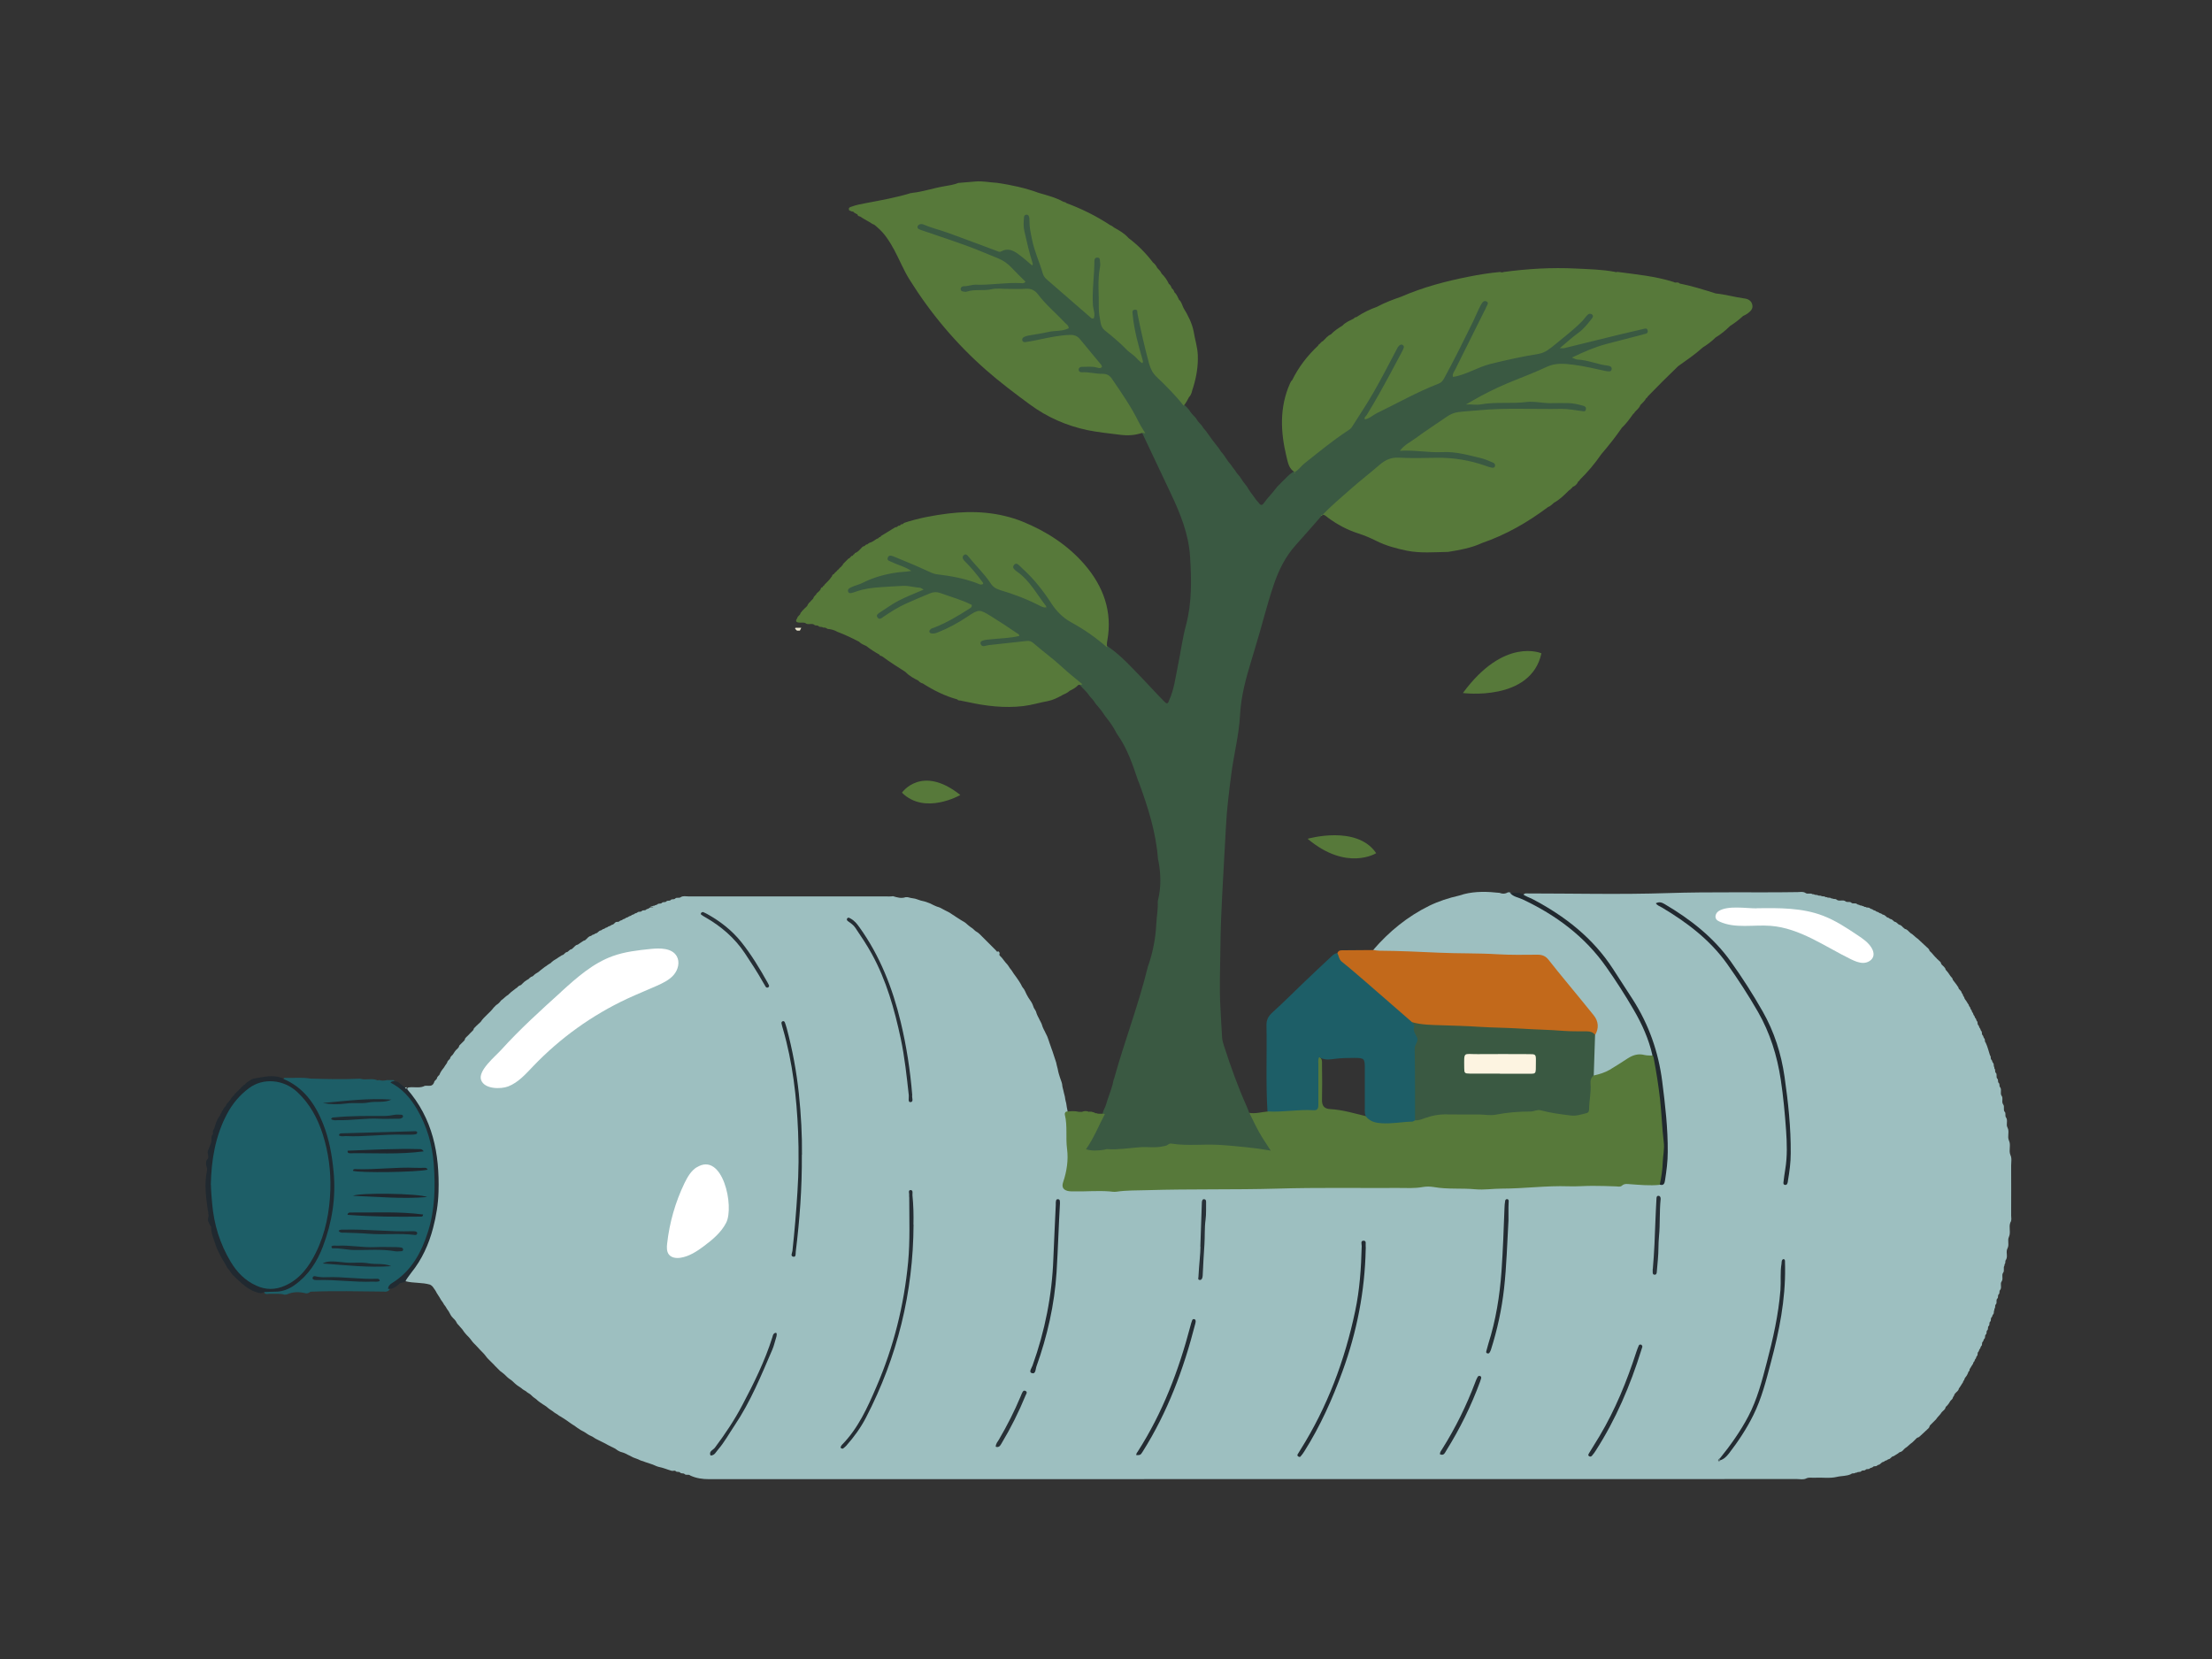 <?xml version="1.0" encoding="UTF-8"?>
<svg xmlns="http://www.w3.org/2000/svg" version="1.1" viewBox="0 0 2000 1500">
  <rect x="0" y="0" width="2000" height="1500" fill="#333333" stroke="none"/>
  <defs>
    <style>
      .cls-1 {
        fill: #21292f;
      }

      .cls-2 {
        fill: transparent;
      }

      .cls-3 {
        fill: #232c32;
      }

      .cls-4 {
        fill: #212930;
      }

      .cls-5 {
        fill: #53666a;
      }

      .cls-6 {
        fill: #283137;
      }

      .cls-7 {
        fill: #242d33;
      }

      .cls-8 {
        fill: #262f36;
      }

      .cls-9 {
        fill: #1d5e67;
      }

      .cls-10 {
        fill: #9dbfc0;
      }

      .cls-11 {
        fill: #283138;
      }

      .cls-12 {
        fill: #fff;
      }

      .cls-13 {
        fill: #242c33;
      }

      .cls-14 {
        fill: #252d34;
      }

      .cls-15 {
        fill: #3a5942;
      }

      .cls-16 {
        fill: #262e35;
      }

      .cls-17 {
        fill: #272f36;
      }

      .cls-18 {
        fill: #273037;
      }

      .cls-19 {
        fill: #232b32;
      }

      .cls-20 {
        fill: #1f262d;
      }

      .cls-21 {
        fill: #ebe6cf;
      }

      .cls-22 {
        fill: #57793a;
      }

      .cls-23 {
        fill: #1f2c33;
      }

      .cls-24 {
        fill: #c2691b;
      }

      .cls-25 {
        fill: #fdf4e1;
      }

      .cls-26 {
        fill: #212b32;
      }

      .cls-27 {
        fill: #202930;
      }

      .cls-28 {
        fill: #1f2b32;
      }
    </style>
  </defs>
  <!-- Generator: Adobe Illustrator 28.6.0, SVG Export Plug-In . SVG Version: 1.2.0 Build 709)  -->
  <g>
    <g id="Layer_1">
      <rect class="cls-2" width="2000" height="1500"/>
      <g>
        <path class="cls-10" d="M586.7,820.3c.4,0,.7,0,1.1-.1.8-.8,2-.6,2.8-1.2.4,0,.7,0,1.1-.1.7-.7,1.9-.5,2.7-1.2h0c1-1.2,2.9-.2,4-1.3h0c1-1.3,2.9-.2,4-1.3h0c1-1.3,2.9-.2,4-1.3h0c1-1.3,2.9-.2,4-1.3h0c1.4-1.6,3.7,0,5.2-1.4h0c2.2-1.3,4.7-.6,7-.6,59.2,0,118.4,0,177.7,0,2.4,0,4.8.2,7.1-.2,3.7,1.1,7.5,2.3,11.4.9.6,0,1.3,0,1.9,0,1.9.5,3.9,1,5.9,1.2.5,0,1.1.3,1.6.4,1,.3,2,.7,3,1,.5.1,1,.3,1.5.5,1,.3,2,.5,3,.7.5.1,1,.3,1.4.4.9.3,1.8.7,2.7,1,.4.1.9.3,1.3.5.6.3,1.2.6,1.8.9.4.2.8.4,1.2.6.6.3,1.2.6,1.8.8.4.1.8.3,1.2.5.6.2,1.3.4,1.9.6.4.1.8.3,1.2.5.6.3,1.2.6,1.7.9.4.2.8.4,1.1.6.6.3,1.1.6,1.7.9.4.2.8.4,1.2.6.6.3,1.2.6,1.8.9.4.2.8.4,1.2.7.8.5,1.6,1.1,2.4,1.6.4.2.8.5,1.3.8.4.3.8.6,1.3.9.2.1.4.3.6.4,1.3.9,2.6,1.7,3.9,2.5.4.2.9.5,1.3.8.6.4,1.3.8,1.9,1.1.4.2.8.5,1.2.8.4.3.8.6,1.1.9.2.2.4.3.5.5.4.3.7.6,1.1.9.2.1.4.3.6.5.6.4,1.1.9,1.7,1.3.4.2.8.5,1.2.8.4.3.7.6,1.1.9.2.2.3.3.5.5.3.3.7.6,1,.9.2.1.4.3.5.4.4.2.8.5,1.1.7.4.2.7.5,1.1.7.4.3.7.6,1,.9.2.1.3.3.5.4.3.3.6.6.9.9,0,0,.4.5.4.4.3.3.6.6.9.9,0,0,.4.5.4.4.3.3.6.6.9.9,0,0,.4.4.4.4.3.3.6.6.9.9,0,0,.4.4.4.4.3.3.6.6.9.9,0,0,.4.4.4.4.3.3.6.6.9.9,0,0,.4.4.4.4.3.3.6.6.9.9,0,0,.4.4.4.4.3.3.6.6.9.9,0,0,.4.4.4.4.3.3.6.6.9.9,0,0,.4.5.4.4.3.3.6.6.9.9,0,0,.4.5.4.4.3.3.6.6.9.9,0,0,.4.5.4.4.3.3.6.6.8.9,0,0,.3.5.4.5.5.8,1-.6,1.5,0,.7.4,1,1.1,1,1.8,0,.4-.2.8-.3,1.2.2.4.4.7.7,1,.3.3.6.6.9.9.2.2.3.3.5.5.3.3.6.7.9,1.1.3.4.6.8.9,1.2.6.8,1.2,1.6,1.9,2.4.4.4.7.7,1,1.1.3.4.7.8,1,1.2.3.4.6.8.8,1.2.4.6.8,1.2,1.2,1.8.3.3.6.7.9,1.1.3.3.6.7.8,1.1.3.4.5.7.7,1.1.2.4.5.8.7,1.1.3.4.5.7.8,1.1.3.3.5.7.8,1.1.3.4.5.7.8,1.1.5.8,1.1,1.5,1.6,2.3.3.4.6.8.8,1.2.4.6.8,1.3,1.2,1.9.3.4.5.8.7,1.2.3.6.6,1.2.9,1.8.2.3.5.7.7,1.1.3.3.5.7.8,1,.3.3.5.7.7,1.1.2.4.4.7.6,1.1.2.4.4.7.5,1.1.3.6.5,1.1.8,1.7.2.4.4.8.6,1.1.3.6.6,1.2,1,1.8.3.4.5.8.8,1.2.4.6.8,1.2,1.2,1.8.3.4.5.8.8,1.2.4.6.7,1.3,1,1.9.2.4.4.9.5,1.3.2.6.4,1.3.7,1.9.2.4.4.8.7,1.2.3.4.5.8.7,1.1.2.4.4.8.6,1.2.2.6.4,1.3.6,1.9.2.4.3.8.5,1.2.2.6.5,1.2.8,1.7.2.4.4.7.6,1.1.3.6.5,1.1.8,1.7.2.4.4.7.6,1.1.3.6.6,1.2.9,1.8.2.4.4.8.5,1.2.2.6.4,1.2.6,1.9.2.4.3.8.5,1.2.2.6.5,1.2.8,1.7.2.4.4.7.6,1.1.3.6.5,1.1.8,1.7.2.4.4.8.6,1.2.3.6.6,1.2.9,1.8.2.4.4.9.5,1.3.2.7.5,1.3.7,2,.2.4.3.9.5,1.4.3.9.5,1.8.9,2.7.2.5.4.9.5,1.4.3,1,.6,1.9,1,2.9.2.5.4,1,.6,1.6,1,3.1,2,6.1,3,9.1.2.5.4,1.1.5,1.6.3,1.3.5,2.6.9,3.9.2.5.3,1,.4,1.5.3,1.2.4,2.5.8,3.7.2.5.3,1,.4,1.4.3,1,.6,1.9.9,2.9.2.5.4.9.5,1.4.3,1,.6,1.9,1,2.9.2.5.3,1,.4,1.5.2,1.5.3,3,.8,4.5.2.5.3,1,.4,1.5.3,1.3.5,2.5.9,3.8.2.5.3,1,.4,1.6.3,1.6.4,3.2.9,4.8.2.5.3,1.1.4,1.7.3,2.1.6,4.2,1.1,6.3,0,.3,0,.7.1,1,0,.7,0,1.5.2,2.2.4,19.9,5,39.8-1.2,59.5-1.4,4.6.5,7.2,5.4,7.2,20.2,0,40.4,1.1,60.5-.4,8.5-.6,16.9-.6,25.4-.7,12.6,0,25.2,0,37.8,0,60.3-.6,120.6-1.3,180.9-1.6,19.7,0,39.4,1,59.1,1.4,23.2.4,46.4-1.4,69.5-2.5,13.4-.6,26.9,0,40.3-.1,8.9-.1,17.6.2,26.5-1.4,9.6-1.7,19.4.8,29.2.4,3.8.6,4.8-1.4,5.2-4.8,2-14.4,2.8-28.7,1.5-43.3-1.7-18.5-3.4-37-6.5-55.3-3.8-22.3-12.7-42.7-24.6-61.8-7.3-11.8-14.8-23.4-22.9-34.7-14.7-20.5-34.2-35.4-55.3-48.5-5.3-3.3-10.9-6.2-16.6-8.9-1.4-.7-5.3-2.1-.6-4.2,42.9,0,85.9,1.1,128.7-.3,39.2-1.3,78.3-.3,117.5-.9,2.3,0,4.8-.7,7,.7h0c2,1.5,4.6-.2,6.5,1.2.4.1.8.1,1.2,0,1.1,1.1,2.8.2,4,1.2l2.4.2c1.2,1,3,0,4.1,1.2.4.1.7.1,1.1,0,1.2,1.1,3,0,4.1,1.2.3.1.7.2,1,0,1.2,1,3,0,4.1,1.3h0c2.4,1.6,5.5-.4,7.8,1.3h0c1.5,1.4,3.8-.2,5.3,1.3h0c1.5,1.4,3.8-.2,5.2,1.3h0c.8.6,1.9.4,2.7,1.1.3.1.7.2,1.1.1.8.6,2,.4,2.8,1.2.4.1.7.2,1.1.1,1.1,1.1,3,0,4.1,1.4h0c.8.6,2,.4,2.7,1.3h0c.8.6,2,.4,2.7,1.3h0c.8.6,2,.4,2.7,1.3h0c.8.6,2,.4,2.7,1.3h0c.8.6,2,.4,2.7,1.3h0c.5.3,1,.7,1.4,1.2h0c.7.7,2,.5,2.6,1.4h0c.8.7,2,.4,2.6,1.3h0c.5.3,1,.7,1.4,1.2h0c.7.7,2,.5,2.6,1.4h0c.5.3.9.8,1.4,1.2h0c.7.8,2,.5,2.6,1.4h0c.6.3,1,.7,1.4,1.3h0c.5.3.9.8,1.4,1.2h0c.7.8,2,.5,2.6,1.4h0c.6.3,1,.7,1.4,1.3h0c.5.3,1,.8,1.4,1.3h0c2.5,1.3,4.2,3.6,6.6,5.2h0c.5.3,1,.7,1.4,1.3h0c.5.3,1,.8,1.4,1.3h0c.5.3,1,.8,1.4,1.3h0c.5.3,1,.8,1.4,1.3h0c.5.3,1,.8,1.4,1.3h0c.5.3,1,.8,1.4,1.3h0c.5.3,1,.8,1.4,1.3h0c.9.5.6,1.8,1.5,2.4h0c.9.8,1.8,1.7,2.5,2.6h0c.4.5.8,1,1.2,1.4h0c.4.5.9.9,1.3,1.4h0c.5.4.9.8,1.3,1.4h0c.5.3,1,.8,1.4,1.3h0c.5.3,1,.8,1.4,1.3h0c.9.5.6,1.8,1.4,2.5h0c.4.5.8.9,1.3,1.3h0c.5.4.9.8,1.3,1.4h0c.9.6.6,1.8,1.4,2.5h0c.4.5.9.9,1.2,1.4h0c1.1,1.1,1.7,2.6,2.7,3.8h0c.4.5.9.9,1.2,1.4h0c.9.6.6,1.8,1.4,2.6h0c1.2,1.8,2.8,3.3,3.9,5.3h0c.9.6.6,1.8,1.4,2.6h0c.5.4.9.8,1.3,1.4h0c.9.6.7,1.8,1.4,2.5h0c.8.6.6,1.9,1.3,2.6h0c.8.7.6,1.9,1.3,2.6h0c1,1.2,1.8,2.6,2.6,4h0c.9.6.7,1.8,1.4,2.6h0c.9.6.7,1.8,1.3,2.6h0c.9.6.7,1.8,1.3,2.6h0c.9.6.7,1.8,1.3,2.6h0c.9.6.7,1.8,1.4,2.6h0c.9.6.7,1.8,1.3,2.6h0c1.3.9.2,2.8,1.4,3.8h0c.8.7.6,1.9,1.3,2.6h0c.8.7.6,1.9,1.3,2.6h0c1.2,1,.1,2.8,1.3,3.9h0c.8.7.6,1.9,1.3,2.7h0c1.3,1,.2,2.8,1.4,3.9h0c1.8,3.7,2.7,7.7,4,11.7h0c1.2,1,.1,2.9,1.3,3.9h0c.8.7.6,1.9,1.3,2.7h0c1.3,1,.3,2.9,1.3,4,0,.4,0,.7,0,1.1,1.3,1.1.2,2.9,1.3,4h0c1.5,1.4,0,3.7,1.3,5.2h0c1.3,1,.2,2.8,1.3,3.9h0c1.3,1,.2,2.8,1.3,3.9h0c1.8,2.3-.3,5.4,1.4,7.8h0c1.7,2.3-.4,5.4,1.4,7.8h0c1.5,2-.2,4.6,1.3,6.6h0c1.5,1.4,0,3.7,1.3,5.2h0c1.9,2.8-.3,6.2,1.3,9.1h0c2,3.7-.4,7.9,1.3,11.7h0c2,4.1-.4,8.8,1.3,13h0c1.5,3,.7,6.3.7,9.5.1,15.1,0,30.2,0,45.3,0,2.1.7,4.3-.7,6.3h0c-1.7,4.2.6,8.8-1.3,13h0c-1.6,3.3.5,7.1-1.3,10.4h0c-1.8,3.3.6,7.1-1.4,10.4h0c-1.1,1.1,0,2.8-1.2,3.9-.1.4-.2.8-.1,1.2-1.5,2,.3,4.7-1.3,6.6h0c-1.6,2.4.4,5.4-1.3,7.8h0c-1.7,2.4.5,5.4-1.4,7.8h0c-1.1,1,0,2.9-1.3,3.9h0c-1.1,1,0,2.9-1.3,3.9h0c-1.4,1.5.2,3.7-1.3,5.2h0c-1.1,1.1,0,2.8-1.2,3.9-.1.4-.1.7,0,1.1-1,1.2,0,3-1.3,4.1h0c-.7.7-.5,1.9-1.3,2.6h0c-1.2,1-.1,2.9-1.3,3.9h0c-1.2,1-.1,2.9-1.3,3.9h0c-1.2,1-.1,2.9-1.3,3.9h0c-1.2,1,0,2.9-1.4,3.9h0c-1.1,1,0,2.9-1.4,3.9h0c-.7.7-.5,1.9-1.3,2.6h0c-1.2,1,0,2.9-1.4,3.9h0c-.7.7-.5,1.9-1.3,2.6h0c-.7.7-.5,1.9-1.3,2.6h0c-1.2,1,0,2.9-1.4,3.9h0c-.7.7-.4,1.9-1.3,2.6h0c-.7.7-.4,1.9-1.4,2.6h0c-.7.7-.4,2-1.3,2.6h0c-.8,1.3-1.6,2.6-2.4,3.9-.2.3-.2.7-.1,1.1-.3.6-.7,1-1.1,1.5-.2.3-.3.7-.3,1-.6,1.5-1.5,2.9-2.6,4.2h0c-.7.7-.5,1.9-1.3,2.6h0c-.7.7-.5,1.9-1.4,2.6h0c-.8,1.3-1.6,2.7-2.5,3.9h0c-.8.7-.5,1.9-1.4,2.6h0c-.3.5-.8.9-1.3,1.3h0c-.4.4-.8.9-1.2,1.3h0c-.9.7-.6,1.9-1.4,2.6h0c-.8.7-.5,1.9-1.4,2.6h0c-.4.5-.8.9-1.3,1.3h0c-.9,1.2-1.5,2.7-2.7,3.9h0c-.3.5-.8.9-1.3,1.3h0c-.8.7-.5,1.9-1.4,2.6h0c-.3.5-.8.9-1.3,1.3h0c-.4.4-.9.9-1.3,1.3h0c-1.4,2.4-3.7,4.1-5.2,6.5h0c-.4.4-.9.9-1.3,1.3h0c-.4.4-.9.9-1.3,1.3h0c-.4.4-.9.9-1.3,1.3h0c-.4.4-.9.9-1.3,1.3-.8.7-.5,1.9-1.4,2.6h0c-.3.5-.8.9-1.4,1.3h0c-.3.5-.8,1-1.4,1.3h0c-.3.5-.8,1-1.4,1.3h0c-.3.5-.8,1-1.4,1.3h0c-.3.5-.8,1-1.4,1.3h0c-.4.5-.8,1-1.4,1.3h0c-.6.8-1.9.6-2.5,1.4h0c-.5.4-.9.9-1.3,1.3h0c-.4.4-.9.9-1.3,1.3h0c-.4.4-.9.9-1.4,1.3h0c-2.3,1.5-4.1,3.8-6.5,5.2h0c-.4.5-.9.9-1.3,1.3h0c-.4.5-.8.9-1.4,1.3h0c-.7.8-1.9.6-2.7,1.3h0c-1.1,1.1-2.6,1.7-3.9,2.6h0c-.7.8-1.9.6-2.6,1.3h0c-.5.4-.9.9-1.4,1.3h0c-.6.8-1.9.6-2.6,1.3h0c-.7.8-1.9.5-2.6,1.3-.7.8-1.9.5-2.6,1.3h0c-.5.4-.9.9-1.4,1.2h0c-.6.8-1.9.6-2.6,1.3h0c-1,1.3-2.9.1-3.9,1.4h0c-.7.7-1.9.6-2.7,1.2h0c-1,1.3-2.9.1-3.9,1.3h0c-1.1,1.2-2.9.1-3.9,1.3h0c-1.1,1.2-2.9.2-4.1,1.3h-.6s-.6.1-.6.1c-1.1,1.1-2.9,0-3.9,1.2h0c-4.1,2-8.8,1.5-13.1,2.6h0c-6.5,1.5-13.2.3-19.8.7-2.5.2-5.1-.6-7.6.6h0c-2.7,1.4-5.5.6-8.3.6-327.9,0-655.9,0-983.8.1-6,0-11.6-.8-17-3.3h0c-1.5-1.5-3.8.2-5.2-1.4h0c-1.1-1-2.9,0-4-1.3h0c-1.1-1.1-2.9,0-4-1.3h0c-.9-.8-1.9-.1-2.9-.2-.5,0-1-.1-1.5-.3-.9-.3-1.9-.6-2.8-.9-.5-.1-.9-.3-1.4-.5-.9-.3-1.9-.6-2.8-.9-.5-.1-1-.3-1.4-.4-1-.3-2-.5-2.9-.7-.5-.1-1-.3-1.5-.5-.7-.3-1.4-.6-2.1-.9-.5-.2-.9-.4-1.4-.6-.7-.2-1.4-.5-2.1-.7-.5-.1-.9-.3-1.4-.5-.9-.3-1.8-.6-2.8-.9-.5-.1-.9-.3-1.4-.5-.6-.4-1.4-.5-2.1-.7-.5-.1-.9-.3-1.4-.5-.7-.3-1.3-.6-1.9-.9-.4-.2-.9-.4-1.3-.5-.6-.2-1.3-.5-1.9-.7-.4-.1-.8-.3-1.3-.5-.6-.3-1.2-.6-1.8-.9-.4-.2-.8-.4-1.1-.6-.6-.3-1.1-.6-1.7-.8-.4-.2-.8-.3-1.1-.6-.6-.3-1.1-.5-1.7-.8-.4-.1-.8-.3-1.2-.5-.6-.2-1.2-.4-1.9-.6-.4-.1-.9-.3-1.3-.4-.6-.3-1.2-.6-1.8-.9-.4-.2-.8-.5-1.1-.7-.4-.3-.7-.5-1.1-.8-.2-.1-.4-.3-.6-.4-.6-.4-1.2-.7-1.9-1-.5-.2-.9-.4-1.3-.6-.9-.4-1.8-.9-2.6-1.3-.4-.2-.9-.4-1.3-.7-.6-.3-1.2-.7-1.8-1-.4-.2-.8-.4-1.2-.6-.6-.3-1.2-.6-1.8-.9-.4-.2-.8-.4-1.2-.6-.4-.2-.8-.4-1.2-.6-.4-.2-.8-.4-1.2-.6-.6-.3-1.2-.6-1.8-.9-.4-.2-.8-.5-1.2-.7-.4-.2-.8-.5-1.2-.8-.2-.1-.4-.3-.6-.4-1.1-.6-2.2-1.1-3.3-1.6-.4-.2-.9-.5-1.3-.8-.8-.6-1.6-1.1-2.4-1.6-.4-.2-.8-.5-1.2-.7-.6-.3-1.2-.7-1.9-1-.4-.2-.8-.5-1.2-.7-.7-.5-1.5-1.1-2.3-1.5-.4-.2-.8-.5-1.1-.8-.4-.3-.7-.6-1.1-.8-.2-.1-.4-.3-.5-.4-.6-.4-1.2-.7-1.8-1.1-.4-.2-.8-.5-1.2-.8-.4-.3-.8-.6-1.3-.9-.2-.2-.4-.3-.7-.5-1.5-1.2-3.2-2.2-4.8-3.3-.4-.3-.9-.5-1.3-.8-.6-.4-1.2-.8-1.8-1.1-.4-.2-.8-.5-1.2-.7-.4-.3-.7-.5-1.1-.8-.2-.1-.3-.3-.5-.4-.6-.4-1.1-.7-1.7-1-.4-.2-.8-.5-1.2-.8-.4-.3-.7-.6-1.1-.9-.2-.1-.4-.3-.6-.4-.8-.6-1.6-1.1-2.4-1.6-.4-.3-.8-.6-1.2-.9-1.1-1-2.3-2-3.6-2.7-.4-.3-.9-.5-1.3-.8-.8-.6-1.6-1.2-2.5-1.7-.4-.3-.8-.5-1.2-.9-.4-.3-.8-.6-1.1-.9-.2-.2-.4-.3-.5-.5-.7-.6-1.4-1.2-2.2-1.7-.4-.2-.8-.5-1.1-.8-.4-.3-.7-.6-1-.9-.2-.2-.3-.3-.5-.5-.3-.3-.7-.6-1-.9-.2-.1-.4-.3-.5-.4-.4-.2-.8-.5-1.1-.7-.4-.2-.7-.5-1.1-.7-.4-.2-.7-.5-1-.8,0,0-.5-.4-.5-.4-.6-.3-1.1-.7-1.7-1-.4-.2-.8-.5-1.1-.7-.4-.3-.7-.6-1.1-.9-.2-.1-.4-.3-.5-.4-.8-.6-1.6-1.1-2.4-1.6-.4-.3-.9-.6-1.3-.9-.4-.3-.8-.7-1.2-1-.2-.2-.4-.4-.6-.5-1.4-1.3-2.7-2.7-4.3-3.7-.5-.3-.9-.6-1.4-1-.4-.3-.9-.7-1.3-1.1-.2-.2-.4-.4-.6-.6-1.3-1.3-2.6-2.6-4.2-3.7-.4-.3-.8-.6-1.2-.9-.4-.3-.8-.6-1.1-1-.2-.2-.3-.3-.5-.5-.3-.3-.7-.7-1-1-.2-.2-.3-.3-.5-.5-.3-.3-.6-.6-.9-.9-.2-.1-.3-.3-.5-.5-.3-.3-.6-.6-.9-.9,0,0-.4-.5-.4-.5-.3-.3-.6-.6-.9-.9,0,0-.4-.5-.4-.4-.3-.3-.6-.6-.9-.9,0,0-.4-.5-.5-.5-.3-.3-.6-.6-.9-.9-.2-.2-.3-.3-.5-.5-.4-.3-.7-.6-1-1-.2-.2-.3-.3-.5-.5-.4-.4-.7-.7-1-1.1-.4-.4-.7-.8-1-1.3-1.5-2.1-3.5-3.9-5.3-5.8-.4-.4-.7-.8-1.1-1.2-.3-.4-.7-.7-1-1.1-.2-.2-.3-.4-.5-.5-.3-.3-.7-.7-1-1.1-.2-.2-.3-.4-.5-.5-.4-.3-.7-.7-1-1-.2-.2-.3-.4-.5-.5-.4-.4-.7-.7-1-1.1-.3-.4-.6-.8-.9-1.2-.9-1.3-1.9-2.4-3-3.6-.4-.4-.7-.7-1.1-1.1-.4-.4-.7-.8-1.1-1.2-.2-.2-.4-.4-.5-.6-.4-.4-.7-.8-1-1.2-.3-.4-.6-.8-.9-1.3-.6-.9-1.2-1.7-1.9-2.4-.3-.3-.7-.7-1-1.1-.3-.3-.6-.7-.9-1.1-.2-.2-.3-.4-.5-.5-.3-.3-.6-.7-.9-1-.3-.3-.5-.7-.7-1.1-.2-.3-.4-.7-.6-1.1-.2-.3-.4-.7-.7-1-.3-.3-.5-.6-.8-.9,0,0-.4-.5-.4-.4-.3-.3-.6-.6-.9-.9,0,0-.4-.5-.4-.5-.3-.3-.6-.6-.9-1-.3-.4-.5-.7-.7-1.1-.2-.4-.4-.8-.6-1.1-.2-.4-.4-.7-.6-1.1-.2-.4-.4-.7-.6-1.1-.2-.3-.4-.7-.7-1-.3-.3-.5-.6-.7-1-.3-.3-.5-.7-.6-1-.2-.3-.4-.7-.6-1-.2-.3-.4-.6-.7-1-.3-.3-.5-.6-.7-.9-.3-.3-.5-.6-.6-1-.2-.3-.4-.7-.6-1-.2-.3-.5-.7-.7-1-.3-.3-.5-.6-.7-1-.3-.3-.5-.7-.7-1.1-.3-.6-.6-1.1-1-1.7-.3-.4-.5-.7-.7-1.1-.4-.5-.7-1.1-1.1-1.7-.3-.4-.5-.7-.7-1.1-.3-.6-.6-1.2-.9-1.7-.3-.4-.5-.7-.7-1.1-.3-.3-.6-.7-.8-1.1-.3-.4-.5-.8-.8-1.2-.4-.6-.9-1.1-1.5-1.6-.5-.3-.9-.6-1.4-.9-7.2-2.1-14.7-1.2-21.9-3-1.3-3.2.8-5.4,2.5-7.6,19-23.5,25.4-50.8,25.7-80.4.2-23.6-4.1-45.9-15-66.9-2.7-5.2-6.4-9.8-9.7-14.5-1.2-1.7-3.2-3.2-1.7-5.7,4.6-1.1,9.4.6,14-1h0c2.7-2,7,1.1,9.2-2.6h0c.7-.7.5-1.9,1.3-2.6h0c.4-.5.8-.9,1.3-1.3h0c.8-.7.5-1.9,1.4-2.6h0c.3-.5.8-.9,1.3-1.3h0c.9-2.4,2.3-4.5,4-6.5h0c.9-1.3,1.6-2.7,2.6-3.9h0c.7-.7.5-1.9,1.4-2.6h0c.3-.5.8-.9,1.3-1.3h0c.7-.7.5-1.9,1.4-2.6h0c.3-.5.8-.9,1.3-1.3h0c1-1.2,1.6-2.7,2.7-3.9h0c.3-.5.8-.9,1.3-1.3h0c.4-.5.8-.9,1.2-1.3h0c.8-.7.5-2,1.4-2.5h0c.4-.5.8-.9,1.3-1.3h0c.4-.5.8-.9,1.3-1.3h0c.4-.4.9-.9,1.3-1.3h0c.8-.7.5-2,1.4-2.6h0c.3-.5.8-.9,1.3-1.3h0c.4-.5.8-.9,1.3-1.3h0c.4-.4.8-.9,1.2-1.3h0c.5-.4.9-.8,1.3-1.3h0c.5-.4.9-.8,1.3-1.3h0c.9-.7.6-2,1.5-2.5h0c.4-.5.8-.9,1.3-1.3h0c.4-.5.8-.9,1.4-1.3h0c.4-.5.8-.9,1.4-1.3h0c.4-.5.8-.9,1.4-1.3h0c3.2-5,8.3-8.2,11.8-13h0c.4-.5.8-.9,1.3-1.3h0c.4-.5.8-.9,1.4-1.3h0c1.6-1,2.9-2.3,4-3.9h0c2.3-1.5,4.1-3.8,6.6-5.2h0c.4-.5.8-.9,1.4-1.3h0c.4-.5.8-.9,1.4-1.3h0c1.8-1.2,3.3-2.8,5.2-3.9h0c.4-.5.8-1,1.4-1.3h0c.6-.8,1.9-.5,2.5-1.4h0c.5-.4.9-.9,1.3-1.3h0c.4-.4.9-.9,1.4-1.3h0c1.2-1,2.6-1.7,4-2.6h0c.4-.5.8-1,1.4-1.3h0c.6-.8,1.9-.6,2.5-1.4h0c.5-.4.9-.9,1.4-1.3h0c1.2-1,2.7-1.6,3.9-2.6h0c.5-.4.9-.9,1.4-1.2h0c1.8-1.2,3.3-2.8,5.3-3.9h0c1.2-1.1,2.6-1.7,3.9-2.6h0c.4-.5.8-.9,1.4-1.3h0c1.1-1.1,2.6-1.7,3.9-2.6h0c1.2-1,2.6-1.7,4-2.6h0c.6-.8,1.9-.5,2.5-1.4h0c.5-.4.9-.9,1.4-1.3h0c.7-.8,1.9-.5,2.5-1.3h0c.5-.4.9-.9,1.4-1.2h0c.6-.8,1.9-.5,2.5-1.4h0c.5-.4.9-.9,1.4-1.3h0c.4-.4.8-.9,1.4-1.3h0c.6-.8,1.9-.6,2.6-1.3h0c1.2-1,2.7-1.7,3.9-2.6h0c.6-.8,1.9-.5,2.6-1.4h0c.5-.4.9-.9,1.4-1.3h0c.4-.5.8-.9,1.4-1.3h0c.7-.8,1.9-.6,2.7-1.3h0c.6-.9,1.9-.6,2.6-1.3h0c.7-.8,1.9-.5,2.6-1.3h0c.5-.4.9-.9,1.4-1.2h0c.7-.8,1.9-.6,2.7-1.3h0c.6-.9,1.9-.6,2.6-1.3h0c.7-.8,1.9-.6,2.6-1.3h0c.7-.8,1.9-.6,2.7-1.3h0c.7-.8,1.9-.6,2.6-1.3h0c.5-.4.9-.9,1.4-1.3h0c1-1.3,2.9-.1,3.9-1.3h0c.7-.8,1.9-.6,2.7-1.3h0c.7-.8,1.9-.6,2.6-1.3h0c.7-.8,1.9-.6,2.7-1.3h0c.7-.8,1.9-.6,2.7-1.3h0c.7-.9,1.9-.6,2.7-1.3h0c.7-.9,1.9-.6,2.7-1.3h0c1-1.3,2.9-.2,4-1.3h0c1-1.3,2.9-.2,3.9-1.3h0c.7-.8,1.9-.6,2.7-1.3h0c1.1-1.3,2.9-.3,4.1-1.3Z"/>
        <path class="cls-15" d="M1194.8,466.5c-7.7,8.8-15.4,17.6-23.2,26.3-9.5,10.5-15.5,22.8-20,36.1-6.4,18.9-11,38.3-16.9,57.4-1,3.3-2,6.7-3,10-5,16.4-9.6,32.7-10.5,50.1-.9,18-5.6,35.5-7.9,53.4-2.1,16.1-4.1,32.2-4.9,48.5-1.4,27.3-3.2,54.5-4.3,81.8-.4,9.7-.6,19.5-.7,29.2-.2,16.9-.9,33.8,0,50.7.6,9.5.9,19,1.6,28.5.2,2.3.9,4.7,1.6,6.9,6.1,18.8,12.7,37.4,20.8,55.4.8,1.8,1.4,3.6,2.1,5.4,1.6,1.4,3.3,2.7,4.3,4.7,4,8.2,8.5,16.1,13.7,23.6,1.1,1.6,2.3,3.5,1.2,5.4-1.1,2-3.4,1.7-5.3,1.4-26.6-4.4-53.5-4.3-80.4-4.4-1.7,0-3.5-.4-5.2,0-17,3.7-34.4,2.4-51.6,4-6,.6-12,1.8-18.1,1.4-6.9-.5-8.7-2.9-5.2-8.5,5.1-8.1,8.2-17.2,13.3-25.3.7-1.1,1-2.4,1.3-3.7.2-.6.4-1.2.7-1.7,1.5-2.9,2.4-6,3.3-9.1.2-.6.4-1.1.6-1.7,1.8-5.1,3.7-10.1,4.7-15.5.1-.6.3-1.2.6-1.8,9.4-33.8,22.1-66.7,30.4-100.8.2-.7.4-1.4.7-2,4.1-12.1,6.4-24.5,7-37.2.3-6.4,1.6-12.8,1.3-19.3,0-.7.1-1.4.3-2.1,2.8-11.6,2.5-23.2.4-34.8-.2-.7-.4-1.4-.5-2-1.7-24-9-46.7-17.2-69.2-.3-.6-.6-1.2-.8-1.8-4.9-14.4-9.6-28.8-18.5-41.4-.4-.5-.7-1-1-1.5-2.5-5.1-5.8-9.8-9.3-14.2-.4-.4-.7-.9-1.1-1.4-2.3-3.6-4.9-7-7.8-10.2-.4-.4-.7-.9-1-1.3-.8-1.4-1.7-2.7-2.8-3.8-.4-.4-.7-.8-1.1-1.2-.4-.4-.7-.8-1.1-1.3-.4-.4-.7-.9-1-1.4-2.4-3.3-5.5-5.9-8.2-9-13.8-10.2-25.9-22.4-39.5-32.8-4-3.1-7.8-4.6-13.1-4-10.1,1.1-20.3,1.7-30.4,3.3-1.1.2-2.1.4-3.2.3-2.7,0-4.7-1-5.1-4-.3-2.7,1.7-3.9,3.9-4.5,6.3-1.6,12.9-1.4,19.3-2.3,2.8-.4,5.6,0,8.9-1.4-9.3-6.5-18.3-12.6-28-17.8-4.4-2.4-8-.4-11.5,1.9-8.7,5.7-17.5,11.2-27.4,14.9-3.8,1.4-8.8,4.2-10.9-.7-2.1-5,3.8-6,7.1-7.3,8.9-3.6,17-8.6,25.2-13.6,3-1.9,3.9-3.4-.2-5.1-7.5-3-15.1-5.5-22.7-7.9-3.3-1-6.4-.1-9.5,1.1-12.9,5.1-25.6,10.7-37.2,18.5-2.9,1.9-6.7,5.6-9.6,1.4-3.1-4.6,2.2-6.6,5.1-8.8,9.8-7.2,20.7-12.3,33-17-19.2-2.6-37.2-1.3-55,3.1-.4.1-.8.3-1.2.4-3.1.7-7,2.8-8.7-1.1-1.8-4.3,2.4-5.9,5.5-7.2,13-5.4,25.9-11.3,40.1-12.7,2.4-.2,4.7-.7,7.1-.5-4.4-1.5-8.8-3.2-13.1-5.2-2.6-1.2-5.5-2.9-4-6.3,1.4-3.3,4.7-2.7,7.4-1.8,8,2.8,15.9,5.8,23.4,9.8,9.1,4.7,18.8,6.5,28.6,8,8.1,1.3,15.9,3.7,25.2,6.9-4.6-5.6-7.8-10.1-11.7-14.1-1.1-1.1-2.2-2.1-3.1-3.3-1.9-2.5-3.8-5.5-.7-8,2.9-2.3,5.2.2,7.2,2.3,6.2,6.9,12.7,13.7,18,21.3,2.7,3.9,6.3,6.3,10.9,7.7,13.1,4,25.9,8.8,37.8,15.7.5.4.9,1.1,1.4,1.1.7,0,.7-.3.2-.2-.4.1-.7,0-1-.5-5.9-5-9.2-12-14.1-17.8-3.6-4.3-7.1-8.7-11.8-12-.9-.6-1.7-1.4-2.4-2.2-1.8-2.2-3-4.6-.7-6.9,2.2-2.2,4.6-.8,6.4.7,6.2,5.4,12.1,11.1,17.3,17.6,5.4,6.8,10.2,14,15.2,21.1,3.3,4.7,7.5,8.3,12.5,11.2,12.4,7.1,24.2,15.2,35.1,24.4,12,8.3,21.6,19.2,31.7,29.6,6.4,6.7,12.6,13.6,19.2,20.2,2.9,2.9,3.3.4,4.2-1.7,4.3-9.5,5.5-19.8,7.6-29.9,2.6-12.5,4.2-25.3,7.5-37.6,5.5-20.6,5-41.5,3.7-62.2-1.2-20-8.7-38.6-17.3-56.8-8.5-17.8-16.9-35.6-25.3-53.5-9-15.1-17-30.7-27.4-45-3.5-4.8-7.2-7.6-13.3-7.7-4.5-.1-9-.9-13.6-1.2-2.7-.2-5.5-1.1-5.5-4.4,0-3.3,3-3.9,5.7-4.2,3.9-.5,7.8.1,12.4,0-1.8-4.6-5.1-7.7-7.9-11q-13.4-15.7-33.8-12.1c-6.4,1.1-12.7,3.1-19.1,3.8-3.1.3-7.3,1.8-8.2-2.6-.9-4.5,3.4-5.6,6.7-6.3,8.9-2,17.9-3.4,26.9-4.5,1.8-.2,4.4.3,5-2,.6-1.9-1.5-2.9-2.7-4.1-7.5-7.8-15.6-15-22.4-23.5-2.3-2.9-5.4-4.1-9.1-4.2-16.7-.4-33.4.3-50,1.9-1.5.1-3,.5-4.5.4-2.7-.2-5.6-.7-5.8-4-.3-3.3,2.6-4.2,5.3-4.6,13.1-2.1,26.4-1.5,39.5-2.8,3.2-.3,6.5.4,10.7-.6-7.2-7.6-13.4-14.9-22.8-19-20.2-8.7-41.1-15.1-61.7-22.5-2.4-.9-5-1.5-7.3-2.8-1.8-1-3.3-2.4-2.7-4.7.7-2.5,2.7-3.2,5.1-3.2,1.5,0,3,.6,4.4,1,19.8,6.5,39.4,13.3,58.8,20.9,2.4.9,4.9,2.4,7.5,1.7,9.5-2.5,16.3,2.2,23,7.8,1,.8,1.8,1.7,3.5,3-2.8-8.9-4.7-17-6.4-25.2-.9-4.3-1.3-8.6-.6-12.9.4-2.5,1.4-4.8,4.4-4.7,2.6.1,3.5,2.3,3.9,4.5.5,3,.4,6,.8,9.1,1.6,13.7,7.1,26.3,11.4,39.3,1.4,4.2,5,6.4,8.1,9.1,10.9,9.9,22.1,19.4,33.8,29.4,1.2-4.1-.1-7.4-.3-10.7-.6-12.2,1.1-24.2,1.5-36.4,0-2.9.6-6,4.5-5.8,3.9.2,4,3.4,4.2,6.2.3,5.2-1.3,10.3-1.2,15.5.2,6.9.2,13.9,0,20.8-.4,12.9,3.1,23.7,14.5,31.3,7.4,4.9,12.9,12.2,20.6,17.7-2.4-8.8-4.4-17.4-6.3-26.1-.8-3.6-1.3-7.3-1.6-10.9-.2-3.1-.8-6.7,3.4-7.2,4.3-.6,4.4,3.4,5,6.2,1.6,7,3,14,4.5,21,1.6,7.9,4.2,15.5,6,23.3,1,4.2,3.4,7.4,6.4,10.3,8,7.9,16.1,15.8,22.9,24.8,1.6,1.5,3.3,2.9,4.7,4.6.4.4.8.9,1.1,1.4,1.4,2.6,3.6,4.4,5.5,6.6.4.4.7.9,1,1.4,1.1,2,2.7,3.5,4.2,5.2.4.4.7.9,1,1.3.8,1.5,2,2.8,3.1,4,.4.4.7.9,1,1.4,3.3,4.8,6.8,9.4,10.4,13.9.4.4.7.9,1,1.4.8,1.5,1.9,2.8,3,4,.4.4.7.9,1,1.3.6.9,1.2,1.8,1.8,2.7.3.4.6.9.9,1.3.8,1.4,1.8,2.6,2.9,3.8.4.4.7.8,1,1.3.8,1.4,1.8,2.6,2.8,3.8.3.4.6.8.9,1.2.5.9,1.1,1.7,1.7,2.5.4.4.7.8,1,1.2.4.4.7.8,1,1.2.4.4.7.9,1,1.4,1.5,2.4,3.1,4.7,5,6.9.4.4.7.9,1,1.4,1.2,2,2.4,3.9,3.7,5.7.4.4.7.8,1,1.3.4.4.7.8,1,1.3.3.4.6.9.9,1.3.8,1.4,1.9,2.6,3,3.8.4.4.7.9,1.1,1.3,1.9,2.9,3.5,1.4,4.8-.5,3.1-4.5,7.2-8.3,10.4-12.7.3-.5.7-1,1.1-1.4,3.2-3.4,6.6-6.7,10-10,.4-.4.8-.8,1.3-1.2.4-.4.9-.7,1.4-1.1.2-.2.5-.3.7-.5.5-.4.9-.7,1.4-1,.4-.4.9-.8,1.4-1.2.2-.2.4-.5.6-.7,12.9-12.7,27.4-23.4,42.1-33.7,4.2-2.9,7.7-6.2,10.5-10.5,13-19.5,23.9-40.3,34.9-60.9,1-1.9,1.8-4,3.2-5.6,1.7-2,3.5-4.3,6.5-2.5,2.6,1.6,1.9,4.1,1,6.4-.4,1-.8,2-1.4,2.9-10.1,18.2-19.2,37-30.5,54.7,19.7-9.8,38.8-20.3,58.9-28.7,3.8-1.6,6.5-4,8.4-7.6,9.9-18.6,19.7-37.2,28.2-56.4,1.3-3,2.6-6,4.8-8.5,1.6-1.9,3.6-3.6,6.2-2.3,2.8,1.4,1.9,4,1.1,6.3-.7,2.1-1.8,3.9-2.8,5.9-7.8,15.5-15.5,31.1-23.3,46.6-1.1,2.1-2.4,4.1-2.8,7,3.6.5,6.6-.9,9.4-2.2,19.4-9.4,40.6-12.2,61.4-16.6,5.9-1.2,11.1-3.3,15.7-7.2,10-8.4,20.5-16.1,29.1-25.9,2-2.3,4.7-4.1,7.4-2.1,3.4,2.6.9,5.5-.8,7.9-5.8,8.7-14.9,13.8-22.8,21,20-5.2,39.8-9.5,59.4-14.5,3.6-.9,7.2-1.9,10.9-2.1,2.1-.1,4,.5,4.4,2.9.4,2.2-.5,3.8-2.5,4.7-2.6,1.2-5.4,1.7-8.1,2.4-18.5,4.7-37,9-54.5,17.5,9.5.8,18.3,3.9,27.4,5.7,2.9.6,5.7,2,4.9,5.6-.8,3.3-3.9,2.9-6.5,2.6-6.9-.7-13.6-2.5-20.4-4-14.1-3-27.6-2.6-41.1,3.9-19.4,9.2-39.9,15.9-58.3,27.3,15.1-2.8,30.6-2.4,45.9-2.6,15.1-.2,30.3.2,45.4,1.4,3,.2,6,.9,8.8,2.2,2.2,1,3.5,2.6,3,5.1-.6,2.8-2.8,3-5,2.9-5.8-.3-11.6-1.8-17.5-1.8-20,0-39.9-.3-59.9.1-11.2.2-22.5,1.6-33.7,2.9-4.2.5-7.8,2.5-11.3,4.8-12.9,8.4-25.3,17.5-37.5,26,24.8,2.3,50.7-.6,75,9.3,3.4,1.4,9.1,2.1,7.3,7.2-1.8,5.1-6.8,2.1-10.2,1-14.8-4.9-29.8-7.3-45.4-7-11.3.2-22.6.1-33.8,0-4.6,0-8.4,1.2-12,4-16.5,13.1-32.5,26.7-47.9,41.1-2.6,2.4-5.6,3.6-8.4,5.6Z"/>
        <path class="cls-22" d="M1194.8,466.5c8.5-8.9,17.9-16.8,27.1-24.9,8.3-7.3,17-14,25.3-21.2,5.1-4.4,10.3-7,17.4-6.6,11.5.6,23,.3,34.5.1,15.1-.2,29.7,2.2,43.9,7.2,1.8.7,3.7,1.3,5.6,1.7,1.3.3,2.7.2,3.1-1.4.4-1.5-.5-2.6-1.7-3.1-3.4-1.4-6.8-3-10.3-3.9-11.7-2.8-23.5-6.3-35.7-5.6-12.6.6-25-2.1-38.3-1.2,4.1-5.5,9.7-8,14.4-11.5,9.2-6.8,18.9-13,28.3-19.5,3.1-2.2,6.5-3.5,10.1-4,6-.8,12-1,18-1.6,25.1-2.5,50.2-.8,75.3-1.3,6.1-.1,12,1.2,18,1.9,1.8.2,3.6,1.1,4.1-1.5.4-2.3-1.3-3-3.1-3.4-4.2-1.1-8.4-2.2-12.7-2.2-4.8,0-9.6-.2-14.3,0-8,.4-16.1-2-23.9-1-13.6,1.7-27.3-.3-40.8,2.1-4.3.8-8.9-.2-13.6.1,4.6-2.6,9.2-5.4,13.9-7.9,9.7-5.2,19.7-9.8,30-13.9,9.8-3.9,19.7-7.8,29.3-12.3,8-3.7,16.1-2.8,24.1-1.8,9.8,1.2,19.5,3.7,29.2,5.7.2,0,.4.1.6.1,1.6,0,3.8.9,4.5-1.3.7-2.5-1.2-3.4-3.4-3.7-9.2-1-17.9-5.1-27.3-5.5-1.4,0-2.8-.9-5.2-1.8,10.7-5.1,20.7-9.5,31.3-12.3,10.7-2.8,21.3-5.6,32-8.3.8-.2,1.7-.6,2.5-.7,2-.3,3.3-1.2,2.7-3.4-.6-2.1-2.1-1.6-3.7-1.2-7.3,1.8-14.7,3.4-22.1,5.2-16.6,4-33.1,8.1-49.7,12.2-.8.2-1.7,0-3.9,0,6.1-5.1,11.1-9.8,16.6-13.7,5-3.6,8.7-8.4,12.4-13.1.9-1.1,1.5-2.4.3-3.5-1.3-1.2-3-1-4.1.1-1.7,1.6-3,3.7-4.6,5.4-7.7,7.9-16.5,14.6-25,21.6-4.6,3.7-8.9,7.4-15,8.4-14.5,2.3-28.8,5.5-43.1,9-5.9,1.5-11.4,3.9-17,6.3-5.5,2.3-11,4.6-17.1,5.5-.7-2.9,1-4.6,1.9-6.4,8.8-17.7,17.6-35.3,26.4-53,.6-1.2,1.3-2.3,1.7-3.5.6-1.7,2.8-3.9.6-5.2-2.7-1.7-4.3,1.1-5.4,3.1-2.6,4.7-4.5,9.8-6.9,14.7-8.5,17.3-17,34.6-26.3,51.6-1.2,2.2-2.6,3.9-5,4.8-19.3,7.4-37.2,17.7-55.7,26.6-3.7,1.8-6.6,4.9-10.9,5.7-1-1.9.9-2.7,1.6-3.9,7.6-12.3,14.6-25,21.5-37.8,3.4-6.3,6.8-12.6,10.1-18.9.7-1.3,1.4-2.7,1.9-4.1.4-1.2-.1-2.1-1.2-2.7-.9-.5-1.7-.2-2.4.3-1.5,1-2.2,2.6-3,4.2-6.8,12.8-13.4,25.8-20.6,38.3-6.1,10.7-13,20.9-19.6,31.4-.9,1.5-2.4,2.5-3.8,3.4-13.8,9-26.4,19.5-39.3,29.7-3,2.4-5.1,5.9-8.7,7.7-5.4-3-6.1-8.7-7.4-13.8-5.4-22.3-6.5-44.5,3.1-66.2.5-1.2,1.1-2.3,2.1-3.2h0c5.8-11.8,13.8-22.2,23.5-31.2h-.1c.2-.7.7-1.1,1.5-1.4l-.2.2c.2-.7.7-1.2,1.5-1.4l-.2.2c.2-.8.7-1.3,1.5-1.4l-.2.2c2.6-2.3,4.5-5.3,7.9-6.6h-.1c3-3.2,6.7-5.6,10.5-7.9h-.1c2.9-3.1,6.9-4.6,10.6-6.5h-.2c.5-1.1,1.8-.8,2.7-1.4h-.1c5.7-3.8,11.9-6.8,18.4-9.1h-.1c7.1-3.8,14.6-6.6,22.2-9.2h-.1c19.4-8.4,39.7-13.8,60.4-17.9,9.5-1.9,19-3.4,28.6-4.3,1.1.5,2.2.5,3.4,0,21.6-2.9,43.3-4.2,65.1-3.1,11.8.6,23.6.8,35.3,3,.7.4,1.4.4,2.1,0,17.2,2.3,34.5,3.9,51.2,9.2h-.1c1.6,1.2,3.9-.5,5.3,1.3h-.1c11.1,2.2,21.9,5.6,32.7,9h-.1c8.9.9,17.5,3.4,26.4,4.6,3.2.4,6.2,2.1,6.9,5.9.7,3.6-1.7,5.6-4.1,7.5-1.4,1-2.9,1.8-4.5,2.5h.1c-3.7,3.4-7.6,6.4-11.9,9.1h.1c-4,3.9-8.3,7.5-13.2,10.4h.1c-3.5,3.5-7.6,6.5-11.8,9.1h.1c-6.9,6.2-14.7,11.5-22.3,16.9h.1c-9.3,8.9-18.5,18.1-27.5,27.4l.2-.2c-.2.8-.7,1.2-1.4,1.5h0c-1.2,2.6-3.5,4.3-5.4,6.4h.1c-1,2.7-3.5,4.4-5.3,6.5l.2-.2c-.2.8-.7,1.2-1.3,1.5h0c-3.2,4.5-6.5,9.1-10.6,12.9h.1c-5.6,8.1-11.8,15.9-18.3,23.5h0c-5.8,8.4-12.3,16.2-19.7,23.4l.2-.2c-.2.8-.7,1.2-1.4,1.5h0c-1,2.4-2.8,4.1-5.3,5.1h.1c-.2.6-.7,1.1-1.5,1.4l.2-.2c-.2.7-.7,1.2-1.5,1.4l.2-.2c-4.5,4.4-8.8,8.9-14.4,11.9h.1c-1.7,1.4-3.2,3.1-5.4,3.8h.1c-18.4,13.8-38.1,25.1-60,32.6h.1c-9.6,4.4-19.9,6.2-30.3,7.9-12.5.2-25,1.4-37.4-1.1-9.6-2-19-4.5-27.7-8.9-5.2-2.6-10.6-4.9-16.2-6.7-10-3.2-19.1-8.1-27.5-14.3-1.8-1.4-3.5-3.4-6.3-2.2Z"/>
        <path class="cls-22" d="M984.9,1005.1c.7,0,1.5,0,2.2.1,1,.5,2.1.4,3,1.1.3.3.6.4,1,.1,2.5,1.3,5.3,0,7.9.9-5.6,10.4-9.8,21.5-17.1,31.8,5.8,1.7,10.6,1.2,15.5.6,1.3-.1,2.6-.8,3.8-.7,9.8.7,19.5-1,29.1-1.7,7-.6,14.1.8,21-.8,1.7-.4,3.4-.4,4.8-1.6.9-.7,1.9-1.1,3-.9,14,2.2,28.1.4,42.2,1.1,8.6.4,17.2,1.4,25.8,2.2,6.9.7,13.6,1.6,21.8,3-3.9-6.1-7.5-11.3-10.5-16.7-3.2-5.7-5.9-11.6-8.8-17.4,5.6,1,11-.8,16.5-1.2,2.2-1.7,4.7-2.1,7.3-2,9.9,0,19.7-2.1,29.7-1.4,5.2.4,6.7-2.2,6.7-7-.1-10.1-.1-20.3,0-30.4,0-3.1-.6-6.6,2.7-8.8,3.5,1.7,2.7,5.1,2.8,8,.2,10.4.2,20.7,0,31.1-.1,5.5,2.2,8,7.4,8.3,11.5.6,22.5,4.1,33.6,6.7,7.4,4.3,15.6,4.5,23.8,3.9,6.4-.5,12.9-1,19.2-2.1,20.9-8,42.6-5.7,64.1-5.2,8.9.2,17.6-2.1,26.4-2.5,2.8-.1,5.7-.1,8.4-.7,13.8-2.8,27,2.5,40.5,3.1,1.7,0,3.4.4,5.2.3,8.5-.4,9.8-1.8,11.1-10,.8-4.9.9-9.9.9-14.9,0-3.5.3-7,3.2-9.5,12.3-4.3,23.3-11.1,34.2-18,7-4.4,14.5-2.5,21.8,0,4.1,7.1,4.2,15.3,5.4,23.1,3.1,20.2,4.9,40.7,5.5,61.1.3,9.4-1.2,18.9-2.6,28.3-.3,2-1.4,3.6-3,4.9-8.9.9-17.7,0-26.5-.6-2.6-.2-5.2-.7-7.4,1.3-1.5,1.3-3.3.8-5,.7-7.3-.3-14.7-.5-22-.5-7.1,0-14.3.7-21.4.4-20.1-.7-40.1,2.1-60.2,2.1-7.9,0-16,1.3-23.9.6-12.5-1.2-25.1.2-37.5-2-3.4-.6-7-.6-10.4,0-7.1,1.3-14.3.8-21.4.8-36.6.2-73.3-.5-109.9.6-39.2,1.1-78.4.2-117.6,1.4-9.2.3-18.6,0-27.8,1.4-2.1.3-4.3-.1-6.4-.3-10.6-.8-21.2.2-31.8,0-1.9,0-4,0-5.8-.4-4.1-1-5.6-3.6-4.2-7.8,3.3-9.8,4.9-19.9,3.6-30.1-1.4-10.3.5-20.8-2-31-.3-1.1.2-2.1,1.1-2.8,3.9-.4,7.8-.8,11.7.2.9,0,1.8,0,2.6,0,2.2-.9,4.3-1,6.5,0Z"/>
        <path class="cls-9" d="M350.1,976.6c1.9,0,3.8,0,5.7,0,.6.3.8.7.8,1.4,6.8,5.9,13.9,11.5,18.9,19.2,11.6,17.9,17.4,37.8,18.6,58.8,1.1,18.3.5,36.7-4.6,54.7-6.1,21.4-16,39.7-35.2,51.9-.5.3-.9.9-1.2,1.5-.3.6-.5,1.1-.8,1.7-.3.5-.7,1-1.2,1.3-1,.6-2.1.9-3.3.8-.3,0-.6,0-.8-.1-22.1-.2-44.2-.8-66.3.1-1.2,1-2.5,1.6-4.1,1.5-5.8-1.5-11.5-1.6-17.1.9-.7.2-1.5.3-2.2.3-4.3-1.3-8.8-.6-13.2-.8-1.8-.1-3.8,1-5.2-1,.7-3,3.3-2.7,5.2-2.6,18.2,1.3,28.8-9.8,37.7-23.2,11.5-17.4,15.9-37,18.1-57.6,2.1-19.5-.2-38.4-5.4-57.1-4.4-15.8-11.4-30.4-23.9-41.7-3.6-3.3-7.6-5.6-11.8-8-1.3-.7-5-1.1-1.7-4,7.8.3,15.7-.8,23.5.6,15,.5,30,.8,45,.1,4.9,1.6,10.1-.6,14.9,1.2.7.4,1.4.4,2.1,0,2.5.8,5,.7,7.5,0Z"/>
        <path class="cls-9" d="M1279.3,1013c-.8.4-1.5,1-2.3,1.1-9.2.2-18.4,2.1-27.7,1.5-5.1-.3-9.8-1.3-13.5-5.2-2.2-2.6-1.8-5.7-1.8-8.7,0-11.9,0-23.9,0-35.8,0-8.8-.5-9.3-9.1-9.4-6.1,0-12.1.1-18.2.9-4.7.6-9.5,1.3-13.9-1.6-1.4,2.2-.7,4.6-.8,7,0,12.1,0,24.3,0,36.4,0,3.2-1,4.9-4.5,4.6-13.9-.9-27.6,2-41.5,1.1-1.6-25.9-.4-51.9-.9-77.8-.1-5.1,1.7-8.4,5.4-11.7,9.9-9,19.4-18.5,29.1-27.8,8.1-7.8,16.3-15.4,24.5-23.1,1.4-1.4,3-2.5,5-2.8,20.9,21.3,44.8,39.2,66.7,59.3,1.3,1.2,2.4,2.5,3.3,4,3.4,8.2,3.1,16.5,2.6,25.3-1,17.5-.3,35.1-.3,52.7,0,3.4.5,7-2,10Z"/>
        <path class="cls-24" d="M1276.7,924.2c-13.9-12.1-27.7-24.2-41.6-36.2-7.2-6.2-14.4-12.5-21.8-18.4-2.7-2.1-2.7-5.2-4.1-7.8,1.1-3,3.6-2.6,6-2.6,8.9,0,17.7-.2,26.6-.2,8.4-3.3,17.2-2.1,25.7-1.3,12.5,1.2,25.1,1.7,37.6,1.8,27.3.2,54.5,2.4,81.8,1.6,7.4-.2,12.7,2.4,17.3,8.2,12.3,15.7,25,31.1,37.7,46.4,3.5,4.2,5.4,8.8,4.7,14.4-.4,2.8-.9,5.7-4.2,6.6-6.2-2.2-12.7-2.2-19.2-2.3-44.6-1.3-89.1-4.1-133.6-5.8-4.6-.2-9-1.1-12.7-4.2Z"/>
        <path class="cls-10" d="M1442.2,935.8c3.6-5.9,3.2-12.4-1.3-17.9-8.3-10.3-16.7-20.5-25.1-30.7-5.2-6.4-10.5-12.7-15.5-19.2-2.6-3.4-5.6-4.8-10-4.8-12.1.1-24.3.3-36.4-.4-17.5-1.1-35.1-.6-52.6-1.4-18-.8-35.9-1.7-53.9-1.8-1.9,0-3.9-.4-5.8-.7,14.3-16.6,30.9-30.2,50.6-39.9,8.6-4.2,17.6-7.1,26.9-9.2,1.5-.3,2.9-.9,4.3-1.3,10.8-2.8,21.6-2.4,32.5-1.2h0c2.2.9,4.4,1,6.6,0h0c.8-.7,1.8-.6,2.7-.4,23.9,8.6,45.2,21.6,63.8,39,29,27.1,48.5,60.5,63.5,96.8,1.5,3.6,3.8,7.5,1.5,11.7-2.3-.1-4.8,0-7-.5-5.7-1.5-10.5,0-15.2,3-5.4,3.5-10.8,7-16.3,10.3-4.5,2.6-9.4,4.1-14.5,5.2-2.1-1.7-2.6-4-2.3-6.4,1.1-8.1.9-16.3,1.1-24.5,0-2.1.3-4.3,2.3-5.8Z"/>
        <path class="cls-27" d="M255.8,975.3c18.8,7.8,29.3,23,36.4,41,5.4,13.7,8,28.1,9.4,42.9,2.3,23.6-1.4,46.2-9.7,68-5.2,13.7-13.1,25.8-25.4,34.6-5.5,3.9-11.3,6.2-18.1,6.1-3.2,0-6.5.2-9.7.3-1.1,1.1-2.5,1.1-4,.9-.6,0-1.1-.2-1.6-.4-1.1-.3-2.1-.7-3.2-1-.6-.2-1.1-.4-1.6-.7-7.1-3.5-12.5-9.1-18.1-14.5-.4-.4-.8-.9-1.1-1.4-.8-1.5-2-2.9-3.1-4.2-.4-.5-.7-.9-1-1.5-2.1-4.2-4.9-8-6.8-12.3-.3-.5-.5-1-.8-1.6-.4-.8-.8-1.6-1.1-2.4-.3-.5-.5-1.1-.7-1.7-1.9-6-4.9-11.8-4.7-18.4h0c-1.3-1.3-1.9-3-2.6-4.7-.2-.6-.3-1.2-.3-1.8.2-1.8,1.2-3.6.2-5.4.3-.7.2-1.4-.2-2.1-1.7-12.2-3.5-24.5-.8-36.8.4-1.8-.6-3.3-.8-5-.3-1.5,0-3,.5-4.4,2.6-1.9.9-4.4.9-6.7,0-.7.1-1.4.3-2,1.1-2,1.6-4.3,2.6-6.3l.3-.3-.3-.4c1.3-2.2-.5-4.9,1.4-7h0c1.2-1.5-.5-3.8,1.4-5.2h0c1.4-4,2.2-8.3,5.1-11.8h0c.6-.7.4-2,1.4-2.6h0c.6-.8.3-2.1,1.5-2.5h0c.5-1.5,1.2-2.9,2.6-3.9h0c.6-1.4,1.2-3,2.8-3.8h-.1c0-.7.6-1.1,1.2-1.5h0c1-1.9,2.4-3.7,4.1-5.1l-.2.2c0-.8.6-1.3,1.4-1.5h-.1c.2-.6.7-1.1,1.4-1.3h-.1c.2-.6.7-1,1.4-1.3h-.1c.3-.6.7-1.1,1.4-1.3h-.1c.2-.6.7-1.1,1.4-1.3h-.1c.2-.6.7-1.1,1.5-1.3h-.1c.2-.7.7-1.2,1.5-1.2h-.1c1.4-1.6,3.1-3,5.2-4h0c.6-1,1.8-.7,2.6-1.4h0c9.1-1.4,18.2-4.3,27.3,0Z"/>
        <path class="cls-1" d="M1365.2,807.3c3,0,5.9,0,8.9,0,.6,1,1.7,1,2.7,1.1,2.7,2.2,6.2,3.1,9.2,4.7,29,15.3,54.2,34.9,72.3,62.8,6,9.3,12,18.5,18,27.8,14.5,22.6,23.2,47.4,26.6,74,2.7,21.3,5.2,42.6,5,64,0,8.4-1.1,16.8-2.4,25.2-.4,2.7-1,5.4-4.8,4.2,1.4-6.7,2.5-13.5,2.7-20.4.2-6,1.7-12,.9-18-1.6-13-1.9-26.1-3.4-39.2-1.4-12.2-3.3-24.3-5.6-36.3-.2-1.1-.4-2.1-1.2-2.9-3.3-14.7-9.4-28.3-17-41.3-7.6-13.1-15.8-25.9-24.6-38.4-19.4-27.8-45.6-47.2-76-61.5-3.8-1.8-8.4-2.2-11.3-5.9Z"/>
        <path class="cls-4" d="M1497,816.8c3.2-1.8,5.7-.8,8.2.7,23,13.6,43.8,29.7,59.5,51.6,10.5,14.7,20.2,29.8,29.1,45.5,10.4,18.3,16.7,38.1,19.7,58.9,3.3,23,5.8,46,5.6,69.3,0,8.3-1.1,16.4-2.5,24.6-.1.9-.2,1.7-.5,2.5-.4,1.2-1.3,1.7-2.5,1.4-1-.3-1.2-1.2-1.1-2.1.5-4.1,1-8.2,1.7-12.2,1.9-11.6,1.5-23.4.7-35-1.1-15.3-2.5-30.6-4.8-45.8-3.3-21.7-9.7-42.2-20.6-61.3-8.7-15.1-18.1-29.6-28.2-43.8-15.5-21.6-36.2-37.2-58.7-50.6-1.8-1.1-3.9-1.6-5.4-3.7Z"/>
        <path class="cls-14" d="M826,1107.2c-.3,61.5-14.6,119.6-42.9,174.3-4.8,9.3-10.9,17.7-17.8,25.5-.9,1-1.9,1.8-2.9,2.6-.6.4-1.2.2-1.8-.1-.7-.4-.6-1.1-.3-1.7.3-.6.6-1.1,1.1-1.6,14.6-14.9,22.9-33.5,31-52.3,15.6-36.1,25-73.7,28.7-112.8,1.8-19.5,1-39,1-58.4,0-.6-.2-1.3-.1-1.9.3-1.7-1.2-4.7,1.3-4.8,2.5,0,1.6,3,1.7,4.7.9,8.8,1.1,17.7.9,26.6Z"/>
        <path class="cls-26" d="M356,977.5c1.2.2,2.4.4,3.6.6,2.2,1.7,4.4,3.4,6.6,5.2.7,0,1.1.5,1.5,1,0,0,0,0,0,0,23.6,26.7,29.8,58.9,28.8,93.2-.3,11.1-2.1,22-4.9,32.7-3.9,14.9-10.1,28.6-19.8,40.6-2,2.5-3.8,5.3-5.6,7.9-1.4,1.4-3.9.5-5.2,2.2,0,0,0,0,0,0-2.9,2.6-6,4.8-10.1,4.5,0-2.4,1.5-4,3.4-5.2,17.6-10.8,26.7-27.6,32.7-46.6,6.3-20,6.7-40.5,5.2-61-1.3-17.5-6.2-34.4-15.2-49.8-5.9-10-13.3-18.6-23.9-23.9.9-1.5,2.1-1,3-1.5Z"/>
        <path class="cls-19" d="M1234.8,1129.9c-.8,37.8-8,74.3-20.9,109.8-9.2,25.3-20.2,49.8-34.6,72.6-1,1.6-2.2,3.2-3.5,4.7-.5.6-1.7.2-2.3-.4-.5-.5-.6-1.1-.2-1.7.8-1.3,1.6-2.6,2.4-3.9,24.4-38.8,40.2-81,49.6-125.6,4.1-19.3,5.4-39,5.9-58.7,0-1.7-1.1-4.7,1.3-4.9,3.4-.3,2,3,2.3,4.9.2,1.1,0,2.2,0,3.2Z"/>
        <path class="cls-19" d="M1555,1318.7c9.7-12,18.6-24.5,25.8-38.2,8-15.3,12.3-31.9,16.6-48.4,5.7-21.6,10.6-43.3,12.4-65.7.6-8-.4-16,1-24,.1-.8,0-1.8.3-2.6.2-.5.7-1.2,1.2-1.3,1-.2,1.6.6,1.6,1.6,0,1.9.1,3.9.1,5.8.4,29.3-5.3,57.7-12.8,85.8-4.3,16.3-8.4,32.8-16,48-6.1,12.3-13.6,23.6-22,34.5-2.2,2.8-4.6,5.2-8.1,6.2-.6-.5-.7-1.1-.3-1.8Z"/>
        <path class="cls-3" d="M725,1044.1c.2,30.6-2,59.1-5.5,87.5-.2,1.8.3,5-2,4.7-3.2-.4-1.2-3.5-1-5.3,1.9-17.7,3.4-35.3,4.5-53.1,1.2-18.2,1.3-36.4.6-54.6-1.3-31.4-4.9-62.6-13.7-93-.5-1.7-1-3.3-1.3-5-.2-.8.2-1.7,1.2-2,1.1-.3,1.6.6,1.9,1.3.6,1.6,1.1,3.3,1.6,5,5.2,19.5,8.9,39.3,11,59.3,2,19,3,38,2.8,55.1Z"/>
        <path class="cls-16" d="M824.8,990c-.6,2.3,1.7,6.3-1.6,6.5-2.5.2-1.3-3.9-1.5-6.1-1.9-17.2-3.7-34.4-7.3-51.4-5.7-26.6-13-52.6-26.2-76.6-4.5-8.2-9.7-15.9-14.9-23.6-1.6-2.4-3.9-4-6.2-5.6-.9-.6-1.9-1.5-1.2-2.6.9-1.6,2.2-.6,3.3,0,3.3,1.8,5.6,4.6,7.8,7.7,18.6,25.9,30,55,37.4,85.8,5.2,21.7,8.6,43.7,10.4,66Z"/>
        <path class="cls-19" d="M958.4,1087.4c-1.2,21-1.8,41.9-3.1,62.9-1.9,29.5-8.4,57.8-18.3,85.5-.8,2.3-.5,7.1-4.4,5.6-2.5-1,.2-4.6,1-6.8,11.2-31.2,17.6-63.4,18.8-96.6.6-16.2,1.5-32.4,2.2-48.7,0-.6,0-1.3,0-1.9.2-1.4,0-3.4,2.2-3.1,1.6.2,1.6,1.8,1.5,3.1Z"/>
        <path class="cls-7" d="M1363.9,1103.5c-1.2,20.5-1.7,41.1-4,61.6-2.1,18.8-6.1,37.1-11.8,55.1-.3,1-.8,2-1.4,2.9-.6.9-1.5.7-2.3.4-.7-.3-.7-1-.6-1.6.6-2.3,1.2-4.6,1.9-6.9,6.8-21.4,10.3-43.3,11.9-65.6,1.3-19,2-38,2.7-57.1,0-2.2.3-4.3.6-6.5.1-.9.7-1.6,1.7-1.6,1.1,0,1.5.9,1.5,1.7,0,1.9-.2,3.9-.2,5.8,0,3.9,0,7.8,0,11.7Z"/>
        <path class="cls-13" d="M1027.4,1315.7c-.2-1.4.7-2.4,1.4-3.4,22.4-35,37-73.3,47.5-113.3.5-1.9,1-3.8,1.7-5.5.4-.9,1.5-1,2.3-.6.4.2.8,1,.8,1.5,0,.8-.2,1.7-.4,2.5-10.4,40.7-24.9,79.7-47.4,115.4-2.1,3.3-2.1,3.3-5.8,3.4Z"/>
        <path class="cls-8" d="M702.1,1208.1c.1-.6,0,.3-.3,1.1-1.2,3.7-2,7.6-3.5,11.1-10.1,23.4-19.7,47.1-34.1,68.5-5,7.4-9.2,15.2-15,21.9-1.9,2.1-3.1,5.4-6.8,5.3-1.7-4,2.4-4.9,4-7.1,9.2-12.3,17.8-25.1,24.9-38.7,10.4-19.7,20.3-39.7,27-61,.4-1.2.5-2.6,1.6-3.5.4-.4,1.2-.7,1.7-.6.6.1.9.8.5,2.9Z"/>
        <path class="cls-14" d="M1485,1217.5c-.4,1.1-.7,2.2-1,3.2-10,32-23,62.6-41.2,90.9-1,1.6-2.2,3.2-3.5,4.7-.7.8-2,1-2.9,0-.8-.8,0-1.6.3-2.3,3.2-5.2,6.4-10.3,9.5-15.5,14.3-24,24.7-49.6,33.3-76.1.7-2,1.4-4.1,2.3-6,.4-.8,1.5-.9,2.3-.5.4.2.6,1,.9,1.6Z"/>
        <path class="cls-18" d="M635.3,824.5c1.2.5,2.6,1.1,3.9,1.8,11.9,6.6,22.5,14.8,31,25.4,9.1,11.4,16.6,23.8,23.7,36.5.4.8.8,1.5,1.2,2.3.5.9.3,1.7-.5,2.2-.8.5-1.7.3-2.3-.5-.8-1.3-1.5-2.6-2.3-3.9-5.1-9.1-10.8-17.8-16.5-26.4-9.2-13.8-21.4-24.3-35.7-32.5-1.3-.7-2.6-1.5-3.8-2.4-.5-.4-.4-1.2,0-1.7.2-.3.7-.4,1.4-.7Z"/>
        <path class="cls-16" d="M1301.9,1314.8c0-2.1,1.3-3.3,2.1-4.7,12-19.1,21.9-39.2,29.9-60.4.6-1.6,1.2-3.2,2.1-4.7.4-.8,1.3-1.2,2.2-.9.9.3,1.2,1.2,1,2.1-.3,1-.7,2.1-1,3.1-8,21.8-18.2,42.5-30.5,62.2-1.3,2-2.2,5-5.7,3.4Z"/>
        <path class="cls-11" d="M1085.3,1127.1c.5-16.2.9-27,1.3-37.8,0-.9,0-1.7.1-2.6.2-1.3.6-2.7,2.3-2.4,1.3.2,1.5,1.4,1.5,2.5-.1,5.4.2,10.9-.5,16.2-1,7.3-.5,14.7-1,22.1-.7,8.8-1,17.7-1.5,26.6,0,1.1-.1,2.2-.3,3.2-.3,1.3-1,2.6-2.5,2.4-2-.3-1.1-1.8-1.1-3,.5-10.8,1.9-21.6,1.8-27Z"/>
        <path class="cls-17" d="M1494.4,1147.5c1.3-14.9,1.9-29.8,2.4-44.7.2-6.2.6-12.5.9-18.8,0-1.3.2-2.9,1.9-2.8,1.5.1,2,1.6,1.9,3-1.2,11.2-.4,22.5-1.5,33.6-.7,6.9-.3,13.8-1,20.7-.4,3.9-.7,7.7-1,11.6-.1,1.4-.5,2.6-2.3,2.4-1.4-.2-1.4-1.4-1.4-2.5,0-.9,0-1.7,0-2.6Z"/>
        <path class="cls-6" d="M900.3,1308.1c0-2.8,1.7-4.5,2.9-6.5,7.3-12.5,13.9-25.4,19.5-38.8.3-.8.7-1.6,1-2.4.7-1.5,1.4-3.8,3.5-2.8,2.3,1.1.4,3,0,4.3-6.1,14.8-13.2,29.1-21.5,42.9-1.2,2-2.2,4.3-5.4,3.3Z"/>
        <path class="cls-5" d="M1555,1318.7c0,.6.2,1.2.3,1.8-.5.9-1.4,1.2-1.8.3-.4-1,.5-1.7,1.5-2.1Z"/>
        <path class="cls-22" d="M774.2,193.6c-.3-.7-.9-1-1.6-1-.5-1.1-1.4-1.4-2.5-1.4,0,0,0,0,0,0-.8-.7-2.1-.4-2.6-1.5l.2.2c-.8-2.5,1.1-2.6,2.7-3.2,4.1-1.6,8.5-2.2,12.8-3.1,0,0,0,0,0,0,13.6-2.6,27.3-5,40.6-9.1.3.2.6.2.9-.1,9.7-1,19-4.3,28.6-5.9,4.5-.8,9-1.4,13.2-3.1,5.2-.4,10.4-.8,15.5-1.3,6.5-.6,12.9.9,19.4,1.2,0,0,0,0,0,0,12.9,1.9,25.6,4.6,37.8,9.1h0c7.5,2.2,15.2,4.1,22.2,8h-.1c.9.4,2.1.2,2.8,1.2h0c13.7,5.1,26.8,11.5,39.1,19.6h-.1c1.5.6,2.9,1.4,4.1,2.5h0c4.7,2.6,9.3,5.2,13,9.3h-.1c8.4,6.3,15.8,13.7,22.2,22.1h-.1c1.7,1.3,3.2,3,4.1,5.1h0c1.5,1.5,3.1,3.1,4,5.2h0c2.7,2.6,4.9,5.7,6.5,9.2h-.1c1.4.8,2.1,2.3,2.7,3.9h-.1c1.4.9,2.1,2.4,2.7,3.9h-.1c2.1,1.6,2.8,4.2,4.1,6.5h-.1c2.4,1.9,2.9,5,4.2,7.6h0c4,6.5,7.5,13.3,9.1,20.9,0,0,0,0,0,0,1.1,7.2,3.5,14.2,3.8,21.6.4,9.9-1.2,19.4-4,28.7,0,0,0,0,0,0-1.3,3.1-1.3,6.8-3.9,9.3h0c-1.5,2.6-2.7,5.5-4.9,7.8-7.4-9.4-15.8-17.8-24.4-26-3.7-3.5-5.6-7.5-6.9-12.2-4-14.8-7.4-29.7-10.4-44.8-.3-1.6.3-4-2.3-3.8-2.7.2-2.4,2.1-2.1,4.3,1.3,14.1,5.1,27.6,9,41.1.2.8.7,1.6-.2,3-2.8-1.5-4.6-4.1-6.9-6.2-2.4-2.2-5.2-3.8-7.5-6.2-6-6.2-12.7-11.8-19.4-17.1-2.5-2-3.5-4.4-4-7.2-.8-4.4-1.7-9-1.6-13.5.2-12.3-1.3-24.7,1.1-37,.4-2.1,0-4.3-.2-6.5-.1-1.3-1.1-1.8-2.3-1.8-1.2,0-2.1.5-2.4,1.7-.1.4-.2.9-.2,1.3,0,13.4-2.2,26.8-1.3,40.2.3,3.9,2.3,7.8.7,11.7-2,.6-2.7-.7-3.7-1.5-12.9-11.2-25.7-22.4-38.7-33.6-1.7-1.5-3-3.2-3.6-5.3-3-10.4-7.7-20.2-9.8-30.9-1.1-5.5-2.4-11-2.3-16.6,0-1.3,0-2.6-.4-3.9-.3-1.1-1-1.9-2.3-1.9-1.2,0-2.1.9-2.2,2-.4,4.3-.7,8.6.3,12.9,2.1,9.5,4.3,18.9,7.2,28.2.2.8.8,1.6-.2,2.8-4.1-3.4-8-7-12.3-10.1-4.7-3.5-9.7-5.9-15.6-2.6-1.7.9-2.9,0-4.3-.5-15.2-5.6-30.4-11.5-45.7-16.9-6.7-2.4-13.7-4-20.3-6.9-1.2-.5-2.5-.6-3.8,0-.8.4-1.4,1-1.6,1.9-.2,1,.3,1.8,1.1,2.2,1.1.6,2.4,1,3.6,1.4,13.5,4.6,27.1,9.1,40.5,14,9.3,3.4,18.5,7.4,27.7,11.1,4.9,2,9,5,12.6,8.9,3.9,4.2,8.1,8.2,12.1,12.2-1.4,1.8-2.8,1.4-4,1.3-13.7-.8-27.2,1.9-40.9,1.4-3.6-.1-7.2,1.5-10.9,1.4-1.3,0-2.6.7-2.8,2.2-.2,2,1.3,2.5,2.9,2.7.9.1,1.8.3,2.6,0,7.3-2.5,15-.5,22.5-2.2,4.7-1.1,9.9-.2,14.9-.3,5.2,0,10.4.3,15.6-.1,4.8-.4,8.4,1.1,11.3,4.9,7.2,9.6,16.5,17.2,24.6,25.9,1.3,1.4,3.2,2.3,3.3,4.9-5.9,3-12.5,1.9-18.7,3.4-5.9,1.4-11.9,2.1-17.8,3.2-1.3.2-2.5.7-3.7,1.2-1.3.6-2.1,1.6-1.8,3.1.4,1.6,1.8,1.8,3.1,1.6,3.8-.6,7.6-1.3,11.4-2.1,9.5-2,19-4.1,28.7-4.4,3.8-.1,6.7,1,9.1,4,6.3,7.7,12.7,15.3,19,23,.4.5.5,1.1.8,1.8-1.4,1.9-3.1,1.1-4.7.7-4.5-1.2-9-.6-13.6-.6-1.4,0-2.6.7-2.8,2.2-.2,1.9,1.3,2.8,2.9,2.7,6.3-.4,12.5,1.5,18.7,1.4,4-.1,6.6,1.6,8.6,4.7,8.7,12.7,17.4,25.3,24.2,39.1,1.7,3.5,3.9,6.7,5.9,10-1.1-.1-2.2-.6-3.2-.3-6.5,2.1-12.7,2.5-19.7,1.6-9.9-1.3-19.8-2.2-29.5-4.2-18.9-4-36.3-11.6-51.9-23.1-13.6-10-27.2-20.2-39.9-31.4-27.1-23.8-50-51.1-69.1-81.7-5.3-8.5-9-17.8-13.7-26.6-4.2-7.7-8.7-15-15.5-20.7-1.3-1.1-2.5-2.5-4.3-2.9-3.4-2.4-7.3-4.1-10.7-6.5h0c-.8-.6-2.2-.3-2.6-1.5,0,0,0,0,0,0-.2-.7-.6-1.1-1.3-1.1Z"/>
        <path class="cls-22" d="M770.3,502.7c.7-.2,1.1-.6,1.3-1.3.7-.2,1.1-.6,1.3-1.3,2.8-.9,4.5-3.2,6.5-5.2,0,0,0,0,0,0,.6-1.1,1.9-.8,2.6-1.5h0c.4-.6,1-1.1,1.9-1.2.4.1.6,0,.7-.4.5-.4,1-.7,1.5-1,2.5-.6,4.5-2.2,6.6-3.6,1-.2,1.8-.7,2.4-1.6.7,0,1.3-.3,1.5-1,4.3-2.6,8.6-5.3,12.9-7.9,1.1,0,2-.3,2.6-1.3,1.1,0,2-.3,2.6-1.3,1.1,0,2-.3,2.6-1.3,13-4.3,26.4-6.8,40-8.5,23-2.8,45.7-1.3,67.2,7.3,21.5,8.7,41,21.3,56.2,38.9,16.7,19.4,25.3,42.2,20.5,68.6-.4,2.1-.6,4.3-.1,6.4-10-8.9-21-16.5-32.7-22.9-7.7-4.3-13.3-10.1-17.9-17.2-7.4-11.4-15.8-22.1-26-31.3-.5-.4-.9-1-1.4-1.4-1.9-1.5-3.9-4.8-6.3-1.9-2.2,2.7,1.1,4.8,3,6.2,11.4,8.1,17.7,20.4,26,31,.2.3.2.8.2,1.3h0c-2,.2-3.8-.6-5.6-1.5-11.6-6-23.7-10.6-36.2-14.3-3.6-1.1-6.4-2.8-8.6-6.2-5.7-8.7-13.4-15.8-19.8-23.9-1.1-1.4-2.6-3-4.3-1.5-1.8,1.5-1.1,3.7.4,5.1,5.9,5.8,11.1,12.1,16,18.7.5.7,1.2,1.3,1,2.3-2.3,1.3-4.2-.2-6.1-.9-11.4-4.2-23.3-6.4-35.3-7.8-3.7-.4-7-2.2-10.3-3.7-9.2-4.3-18.7-8.1-28.1-12-2.2-.9-5.1-2.4-6.3.3-1.5,3.1,2.1,3.5,4.1,4.5,5.1,2.6,11,3.7,17.1,7.8-5.6,1-10,.9-14.3,1.6-10.4,1.6-20.2,4.4-29.6,9.1-2.5,1.3-5.3,2-7.9,3-1.4.6-2.8,1.1-4.1,1.9-1.2.7-1.8,1.9-1.2,3.3.5,1.2,1.7,1.3,2.8,1.1,1.5-.3,2.9-.8,4.3-1.3,7.2-2.6,14.6-3.5,22.2-4,6.9-.4,13.8-1,20.7-1.2,5.1-.1,9.8,1.4,14.8,1.7.9,0,1.8.9,3.4,1.7-8,3.5-15.5,6.3-22.6,10-6,3.1-11.4,7.1-17,10.7-1.5,1-3.8,2.3-2,4.6,1.7,2.2,3.6.5,5.1-.6,6.6-4.5,13.4-8.8,20.7-12.1,7.1-3.2,14.3-6.2,21.5-9.2,3.1-1.3,6.1-1.5,9.4-.3,9.5,3.5,19.4,6.1,28.4,10.7.4,2.2-1.2,2.8-2.4,3.6-10,6.4-20.2,12.5-31.4,16.9-1.2.5-2.5.6-3.5,1.6-.6.6-1.2,1.3-1,2.2.2.9,1.1,1.4,1.9,1.5,2,.3,3.8-.1,5.7-.9,9.5-3.8,18.4-8.6,26.9-14.3,10.3-6.9,10.8-6.7,21.3-.3,7.9,4.9,15.7,10,23.4,15.3.8.6,2.1.8,2.1,2.5-8.3,2-16.9,2.1-25.4,3-2.6.3-5.2.3-7.6,1.2-1.4.5-2.4,1.2-2,2.8.3,1.4,1.4,2.3,2.8,2.2,1.5-.1,2.9-.7,4.4-.9,11.6-1.3,23.1-2.6,34.7-3.8,2.3-.3,4.4.6,6,2.1,8.5,7.4,17.6,13.9,25.9,21.6,5.8,5.4,12.1,10.3,18.2,15.4-1.1,1.1-2.8,0-4,1h.1c-2.2,2.3-5.1,3.8-7.9,5.2h.1c-1.9,1.8-4.4,2.7-6.7,3.8h.2c-4.1,2.2-8.3,4.4-13,5.3,0,0,0,0,0,0-7.4,1.3-14.5,3.6-22.1,4.5-17.1,2-33.9,0-50.6-3.7-1.7-.4-3.4-.6-5-1,0,0,0,.1,0,.1-1.2-.9-3.1.2-4.1-1.4h.1c-11.2-3-21.5-8.2-31.3-14.4h.1c-1.6-.4-3-1.2-4.1-2.5h.1c-4.2-2.1-8.4-4.4-11.8-7.9h.1c-7.1-4.5-14.3-9-21.1-14.1h0c-.8-.6-2.1-.3-2.6-1.5h.2c-4.1-2.3-8.1-4.8-11.9-7.8h.1c-2.3-1.1-4.8-1.9-6.7-3.9h.1c-6.4-3.3-12.9-6.5-19.7-9,0,0,0,0,0,0-2.8-1.7-5.9-2.4-9.1-2.7-1.1-1-2.5-1.3-4-1.2,0,0,0,0,0,0-1.1-1.1-2.9,0-4-1.3h0c-1.1-1.1-2.9,0-4-1.3h0c-2.4-1.6-5.5.6-7.9-1.4h.1c-1.9-.9-4.1-.2-6.1-.5-2.1-.2-3.1-1.1-1.9-3.2h0c.8-.7.5-2,1.6-2.5h-.1c.3-.5.8-.9,1.3-1.4h0c.8-.7.4-2.1,1.7-2.4l-.2.2c.1-.9.6-1.3,1.4-1.5l-.2.2c0-.8.6-1.2,1.2-1.6h0c.3-.5.8-.9,1.3-1.3h0c.4-.4.9-.9,1.3-1.3h0c.8-.6.5-2.1,1.7-2.4l-.2.2c.1-.8.7-1.2,1.3-1.6h0c.3-.5.8-.9,1.2-1.4h0c.4-.4.9-.8,1.3-1.3h0c.8-.6.5-2.1,1.7-2.5l-.2.2c.2-.8.7-1.2,1.4-1.5h0c.2-1.3,1.4-1.9,2.3-2.8h0c.5-.4.9-.8,1.2-1.3h0c.9-.6.6-2,1.6-2.5,0,0,0,0,0,0,.7-.1,1.1-.5,1.3-1.3.7-.2,1.1-.6,1.3-1.3,2.1-2.2,4.5-4.2,6.1-6.8,0,0,0,0,0,0,.9-.5.6-1.9,1.6-2.4,0,0,0,0,0,0,.7-.1,1.1-.6,1.3-1.3.7-.2,1.1-.6,1.3-1.3.7-.2,1.1-.6,1.3-1.3.7-.2,1.1-.6,1.3-1.3.7-.2,1.1-.6,1.3-1.3.7-.2,1.1-.6,1.3-1.3.7-.2,1.1-.7,1.1-1.5,1.7-1.7,3.5-3.4,5.2-5.2.8,0,1.2-.5,1.4-1.2.7-.2,1.1-.6,1.3-1.3Z"/>
        <path class="cls-22" d="M1170.1,428.3c0-.6.2-1.2.9-1.5,0,.7-.3,1.2-.9,1.5Z"/>
        <path class="cls-22" d="M945.8,549.4c.2,0,.5.2.5.3,0,.4-.3.3-.5-.3,0,0,0,0,0,0Z"/>
        <path class="cls-15" d="M1442.2,935.8c-.4,12.2-.8,24.4-1.2,36.6-2.6,1.9-3.1,4.6-2.9,7.5.6,7.6-1.2,15.1-1.3,22.6,0,1.9-.3,3.5-2.5,4-4.6,1.1-9,2.7-13.9,2.1-9.2-1.1-18.4-2.3-27.3-4.7-3.3-.9-6.3,1.2-9.6,1.1-10.4,0-20.7.8-30.9,2.8-4.9,1-9.5,0-14.2-.1-10-.1-19.9.1-29.9-.1-7.1-.2-13.8,1-20.3,3.4-2.8,1-5.7,2.2-8.8,2,0-21.7.1-43.3-.3-65,0-3.9,4-6.7,2-10.3-1.6-3.1-3.7-5.7-2.4-9.6.3-1-1.3-2.6-2-3.9,8.8,2.5,17.9,2.5,26.9,2.8,11.2.4,22.4.6,33.6,1.4,12.5.8,25,.8,37.5,1.6,13.1.9,26.3,1,39.4,2.1,6.9.5,13.8.3,20.8.4,3,0,5.6.8,7.4,3.3Z"/>
        <path class="cls-20" d="M314.2,1098.4c.3-2.1,1.8-2.1,3-2.1,21.8.2,43.6-1.1,65.4,1.8-.2,1.9-1.2,1.9-2,1.9-22.1.3-44.2.1-66.4-1.6Z"/>
        <path class="cls-20" d="M383.1,1041c-22.2,3-43.9,1.4-65.6,1.7-1.2,0-2.7.2-3.1-1-.3-.9-.1-1.3.4-1.3,21.5-.8,43.1-2,64.7-1.4,1,0,2.2-.1,3.6,2Z"/>
        <path class="cls-20" d="M386.3,1082.3c-22.5,1.9-44.8-.3-67.2-1.1,5.9-3,59.6-2.2,67.2,1.1Z"/>
        <path class="cls-20" d="M386.6,1057.6c-9.9,2.3-60.8,3-67.5,1,.3-1.9,1.8-1.5,3-1.5,17.9.6,35.8-2,53.7-1.2,2.6.1,5.2,0,7.8,0,1,0,2.2-.2,3,1.6Z"/>
        <path class="cls-28" d="M306.2,1112.8c1.5-1.4,3.1-.9,4.5-1,20.8-.6,41.5,2.1,62.3,1.4.9,0,1.7,0,2.6.2.9.2,1.7.6,1.6,1.7,0,1.1-1,1.6-1.8,1.5-14-1.7-28.2,0-42.2-1.1-7.4-.6-14.7-.7-22-1-1.6,0-3.5.5-5.1-1.7Z"/>
        <path class="cls-28" d="M306.4,1026.6c.4-1.9,1.8-1.9,3-1.9,22-.6,44.1-1.3,66.1-1.9.9,0,1.8.3,1.7,1.4,0,.5-.7,1.2-1.2,1.3-1.2.3-2.6.4-3.8.4-3,0-6.1.1-9.1,0-16.9-.4-33.7,2.1-50.6,1.3-2,0-4.2.7-6.1-.7Z"/>
        <path class="cls-23" d="M299.6,1127c1.6-1.3,3.8-.6,5.8-.7,11.2-.6,22.3,1.8,33.6,1.3,6.5-.3,13,0,19.4,0,1.5,0,3,.2,4.5.4.8.2,1.6.8,1.6,1.8,0,1-.8,1.5-1.7,1.5-1.9,0-3.9.4-5.8,0-12.2-2.1-24.5-.9-36.8-1.1-6.5-.1-12.8-1.8-19.3-1.5-.6,0-1.2-.3-1.2-1.7Z"/>
        <path class="cls-23" d="M299.3,1011.9c.8-1.8,2-1.5,3-1.6,15-1.5,30.1-1.3,45.2-1.3,3.3,0,6.4-.5,9.6-1.1,1.9-.3,3.9,0,5.8,0,.7,0,1.2.4,1.4,1,.4,1.1-.4,1.6-1.1,2-1.4.8-2.9.6-4.4.6-5.4,0-10.8.3-16.2,0-12.3-.6-24.5,1.6-36.8,1.3-2.1,0-4.3.6-6.5-1Z"/>
        <path class="cls-28" d="M291.8,997.3c20.7-1.9,41.3-4.6,62.1-3.1-6.5,3.2-13.7,1.3-20.5,2.6-6.7,1.3-13.9,0-20.7,1-7,.9-13.9.8-20.9-.5Z"/>
        <path class="cls-28" d="M353.8,1144.8c-20.8,1.5-41.4-.9-62.1-2.4,4.3-2.4,8.7-2.2,20.5-.9,6.9.7,14-.5,20.7.7,6.9,1.3,14.1-.3,20.8,2.6Z"/>
        <path class="cls-28" d="M343.5,1158c-2.2,1.4-4.4.7-6.6.8-16.7.7-33.3-2-50-1.4-.9,0-1.7,0-2.6-.2-.9-.2-1.8-.7-1.7-1.6,0-1.3,1.2-2,2.3-1.7,3.4.8,6.8,1.1,10.3.9,15.2-.6,30.2,2,45.4,1.4,1,0,2.2-.2,2.8,1.8Z"/>
        <path class="cls-9" d="M190.6,1071.2c.5-22.3,4-43.9,14.6-63.9,4.9-9.3,11.5-17.2,20-23.5,12.6-9.4,31.1-8,43.5,3.5,11.5,10.7,18.5,23.9,23.2,38.5,5.1,16.2,7.3,32.9,6.8,49.9-.7,19.8-4.3,39.2-13.2,57.1-6.2,12.5-14.3,23.7-27.9,29.7-8.7,3.8-17.1,3.9-25.7,0-10.3-4.6-17.8-12.3-23.4-21.8-9.7-16.2-15.1-33.8-16.7-52.7-.5-5.6-1-11.2-1.1-16.8Z"/>
        <path class="cls-21" d="M724.5,567.6c-.4.9-.9,1.7-1.3,2.6-.9,0-1.7,0-2.6,0-.4-.5-.8-.9-1.3-1.3h0c-.3-.3-.5-.6-.3-.9.1-.3.2-.4.3-.4,1.7,0,3.5,0,5.2,0Z"/>
        <path class="cls-10" d="M367.7,984.3c-.8.1-1.3-.2-1.5-1,.5,0,1-.2,1.5-.3,0,.4,0,.9,0,1.3Z"/>
        <path class="cls-25" d="M1356.2,970.7c-9.1,0-18.2,0-27.3,0-4.5,0-5-.5-5-4.8-.1-15.6-1.1-12.7,12-12.8,15.4-.2,30.8,0,46.2,0,6.4,0,6.7,0,6.6,6.5-.2,13.3,1.3,11-11,11.2-7.2.1-14.3,0-21.5,0Z"/>
        <path class="cls-12" d="M507.5,896.6c14-12.7,28.6-25.7,46.4-32.1,11-4,22.7-5.3,34.4-6.5,8.6-.9,19.3-.9,23.6,6.6,3,5.3,1.2,12.2-2.7,16.8s-9.6,7.3-15.1,9.8c-8.9,4-18,7.6-26.8,11.7-31.8,14.8-60.8,35.6-85.1,61-6.8,7.1-13.5,14.8-22.7,18.4-6.5,2.5-21.4,2.7-24.5-5.8s13-21.5,18.2-27.3c16.9-18.7,35.7-35.7,54.4-52.6Z"/>
        <path class="cls-12" d="M1588.4,821.2c20.3-.3,41.1-.5,60,6.8,11.2,4.3,21.2,10.9,31.2,17.6,4.8,3.2,9.8,6.6,12.7,11.6,1.2,2,2,4.5,1.6,6.8-.7,3.9-4.9,6.5-9,6.6s-7.8-1.6-11.4-3.3c-23.7-11.6-46.3-28.2-72.6-30.2-15.6-1.2-32.1,2.7-46.3-3.9-1-.5-2-1-2.7-1.9-1.8-2.3-.5-5.9,2-7.5,8.2-5.4,25.3-2.4,34.6-2.5Z"/>
        <path class="cls-12" d="M629.9,1055.4c-5.1,3.2-8.3,8.8-11,14.3-8.3,17.2-13.6,35.8-15.7,54.7-.4,3.4-.5,7.2,1.6,9.9,2.4,3,6.7,3.5,10.5,2.9,7.8-1.2,14.7-5.7,21-10.4,7.9-5.9,15.7-12.4,20.2-21.1,7.7-14.7-3.1-65-26.6-50.2Z"/>
        <path class="cls-22" d="M1393.7,590.7s-33.6-15.1-71,35.9c0,0,61.4,8.1,71-35.9Z"/>
        <path class="cls-22" d="M815.5,716.7s17.8-25.8,52.8,2.1c0,0-32,18.5-52.8-2.1Z"/>
        <path class="cls-22" d="M1182.3,758.4s44.5-12.9,62,13c0,0-26.6,16.8-62-13Z"/>
      </g>
    </g>
  </g>
</svg>